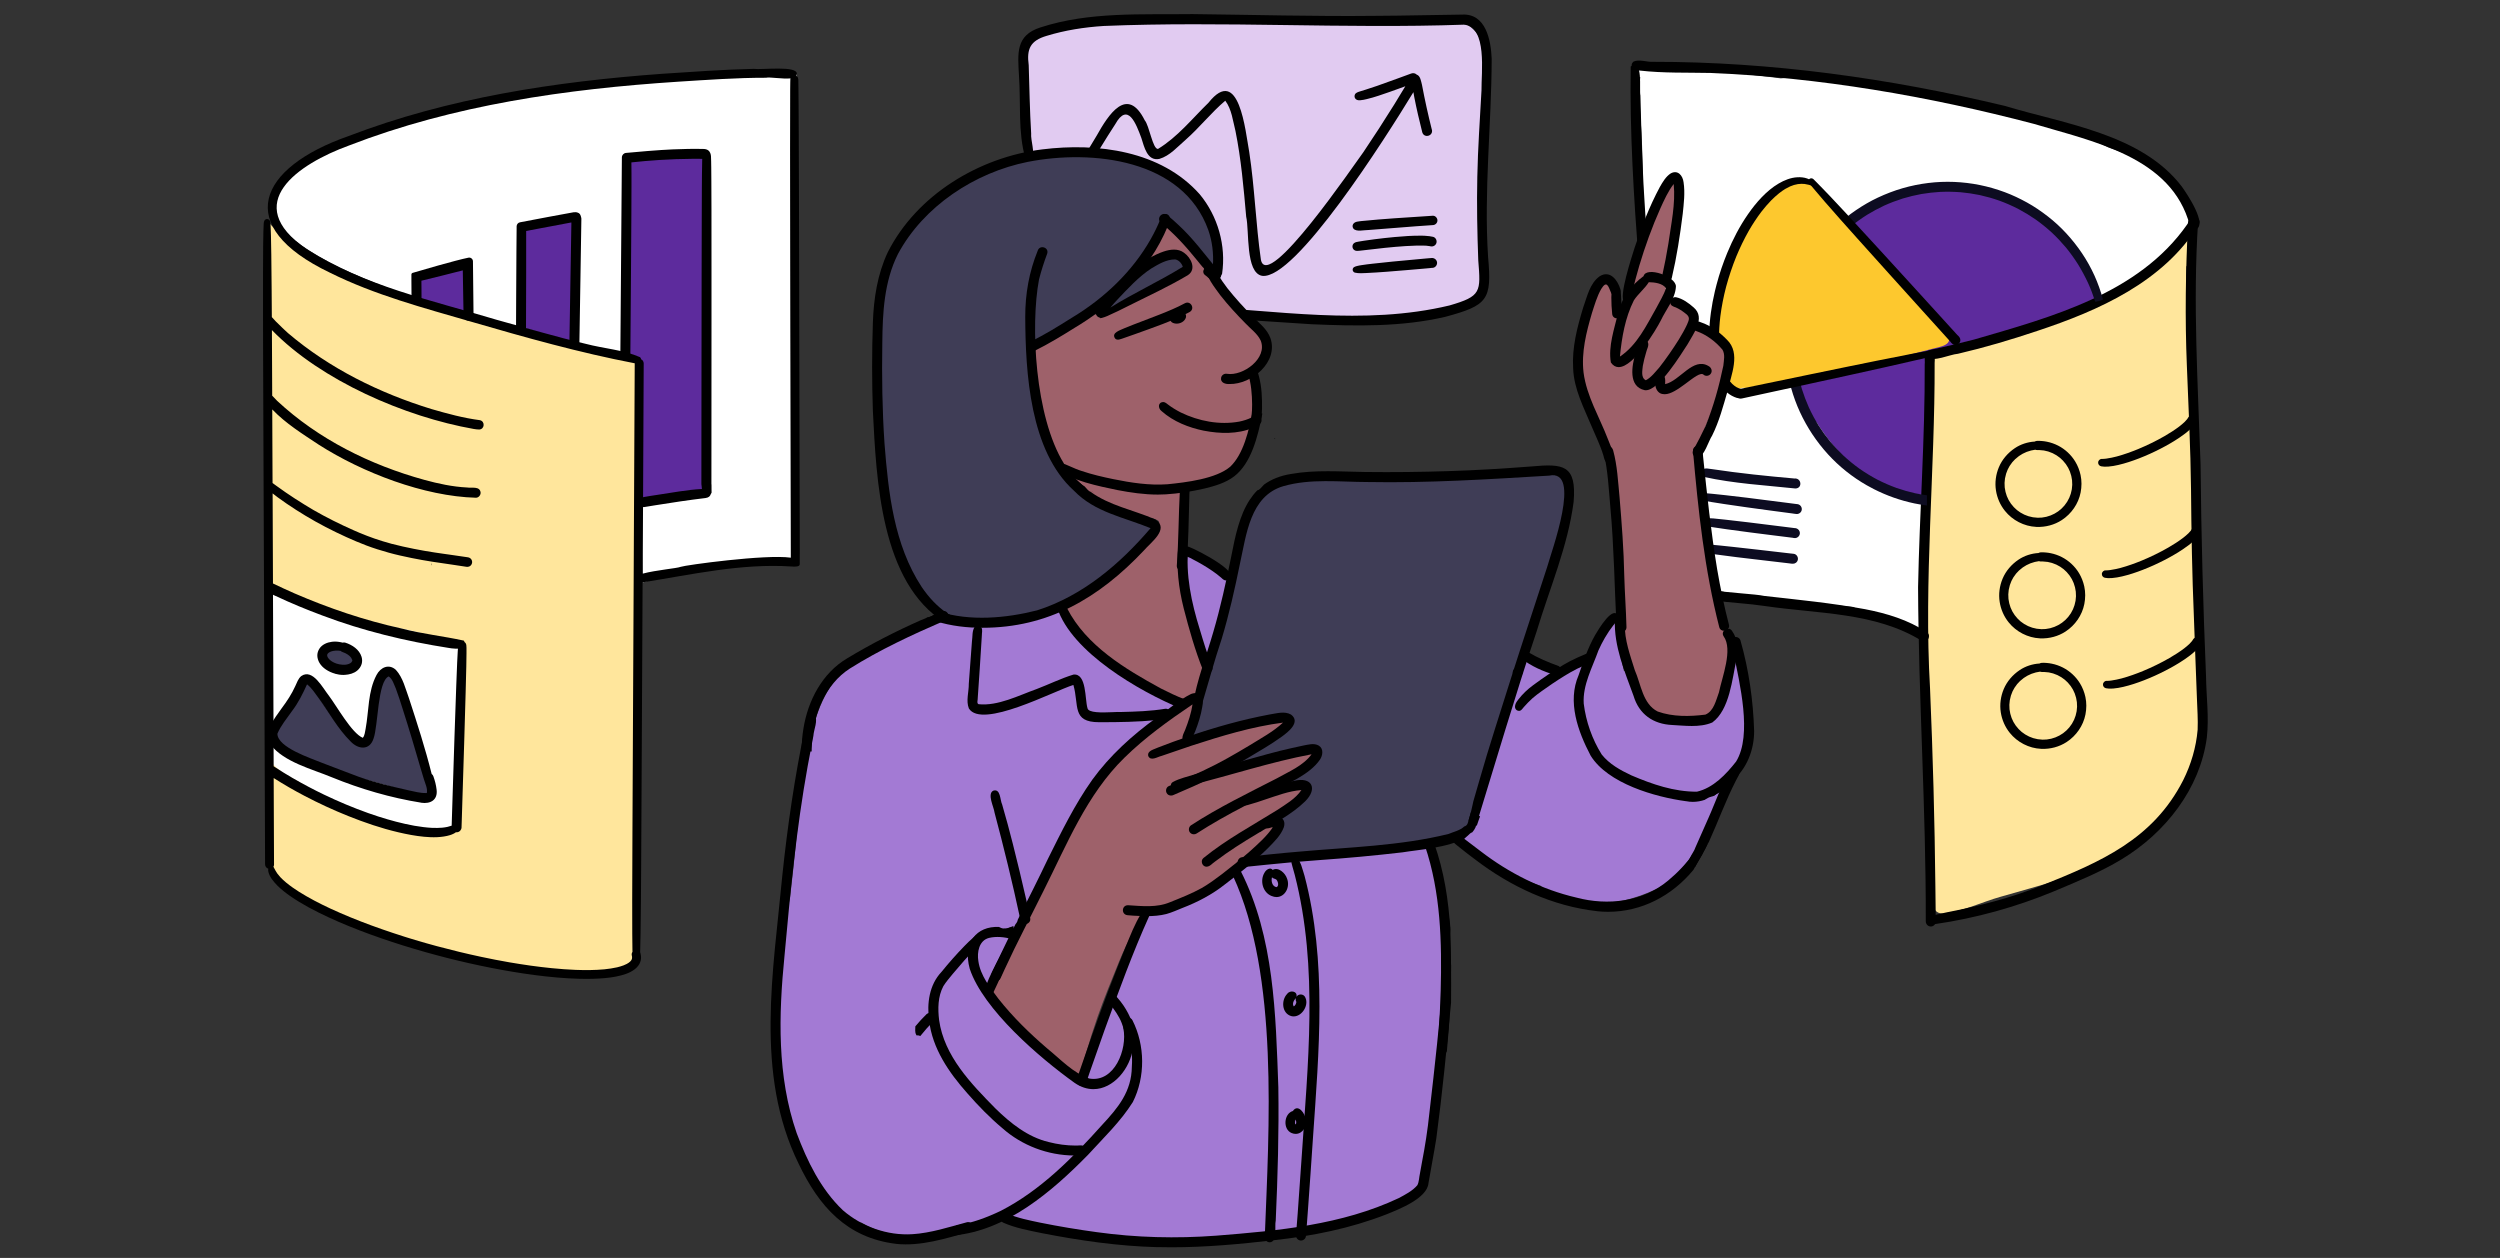 <?xml version="1.0" encoding="UTF-8"?>
<svg id="Calque_1" data-name="Calque 1" xmlns="http://www.w3.org/2000/svg" viewBox="0 0 942 474">
  <rect x="0" y="0" width="942" height="474" fill="#333333" stroke="none"/>
  <defs>
    <style>
      .cls-1 {
        fill: #fdc82e;
      }

      .cls-2 {
        fill: #9e616a;
      }

      .cls-3 {
        fill: #a37ad4;
      }

      .cls-4 {
        fill: #3f3d56;
      }

      .cls-5 {
        fill: #0d0c21;
      }

      .cls-6 {
        fill: #5d2b9d;
      }

      .cls-7 {
        fill: #fff;
      }

      .cls-8 {
        fill: #e1cbf1;
      }

      .cls-9 {
        fill: #ffe69c;
      }
    </style>
  </defs>
  <g>
    <path class="cls-8" d="M546.9,7.71c16.65,1.25,12.55,22.01,12.75,33.65-.31,10.83-1.29,21.65-1.16,32.5.16,8.57.84,17.12.92,25.69.48,9.7-.66,15.01-11.25,17.05-14.04,3.13-28.51,2.99-42.82,2.91-27.5-.71-54.74-4-82.18-4.89-9-.87-19.72-1.68-25.85-9.18-6.11-9.63-6.49-24.64-8.03-35.86-.37-7.44-8.29-57.82,2.3-56.04.2-.2.45-.34.7-.42,1.67-1.08,3.98-1.46,5.81-1.82,13.22-1.81,26.55-2.9,39.88-3.36,29.09-.68,58.2-.11,87.29.73,7.19-.6,14.42-1.63,21.63-.97Z"/>
    <path d="M494.3,122.18c-30.89-2.1-61.94-3.74-92.71-6.66-15.2-7.14-11.01-37.77-13.68-52.17-.3-2.41,3.39-2.93,3.73-.51,1.17,9.69,1.22,19.48,2.3,29.17,1.17,7.42,2.33,19.86,11.85,20.44,14.04.78,28.07,1.86,42.1,2.85,32.6,1.56,66.09,7.52,98.29-.21,11.99-3.47,11.78-5.07,10.83-16.99-.39-10.49-.59-20.98-.36-31.48.21-10.88.99-21.72,1.58-32.58-.11-6.46,2.3-24.13-6.68-24.74-45.18,1.59-90.58-1.39-135.71.49-7.27.47-14.52,1.59-21.5,3.73-6.08,1.8-7.56,4.89-6.72,11.03.27,8.56.4,17.14.92,25.69-.22,2.72,1.54,7.31.32,9.46.04-.04.08-.09.11-.13,0,0,0-.01,0-.02-.62.91-2.11.91-2.72-.01,0,0,0,.02,0,.03.04.05.09.1.13.15-2.89-9.93-1.67-20.94-2.43-31.26-.43-8.21-1.4-15.11,8.11-18.13,18.41-6,38.19-4.76,57.31-5.02,22.97.26,45.94.92,68.92.66,10.88-.04,21.77-.35,32.65-.47,8.97-.48,10.83,9.65,11.13,16.67-.08,24.88-2.98,49.74-1.36,74.67,1.5,16.18-.18,18.23-16.07,22.53-16.46,3.85-33.57,3.53-50.36,2.81Z"/>
    <path d="M539.52,48.87c-1.41-5.6-2.65-11.24-3.72-16.91-.35-1.29-.58-3.39-1.98-3.84-.53-.53-1.34-.7-2.08-.42-1.75.66-3.52,1.29-5.27,1.93-2.51.92-5.02,1.84-7.54,2.71-1.26.44-2.75.93-4.26,1.41-.73.23-1.47.45-2.19.68-.72.24-1.71.48-1.99,1.29-.16.45-.13.86.09,1.29.15.29.46.53.76.64.28.11.57.14.86.14.13,0,.26,0,.39-.02.8-.06,1.59-.23,2.37-.42,1.51-.35,2.99-.8,4.47-1.28,2.73-.89,5.44-1.87,8.14-2.85.65-.24,1.3-.48,1.96-.72-1.37,2.3-2.76,4.59-4.17,6.86-3.8,6.1-7.68,12.11-11.7,18.06-3.14,4.17-36.19,53.01-38.56,40.41-1.93-13.46-2.33-27.11-4.39-40.56-1.45-7.86-3.78-33.07-15.35-18.56-6.12,5.97-11.67,12.95-19.03,17.41-1.99.14-3.26-8.77-4.99-10.78-6.64-13.24-13.7-2.1-18.13,5.81-3.58,6.03-7.54,12.04-10.12,18.56,2.04,5.24,5.1-3.45,6.37-5.21,3.4-6,6.99-11.89,10.75-17.67,4.78-8.62,7.92-.02,9.84,5.13,1.08,3.28,2.18,8.86,6.8,7.92,3.98-1.18,6.84-4.58,9.9-7.21,5.25-4.61,9.63-10.24,14.93-14.72,2.44,3.23,2.86,7.59,3.85,11.43,2.13,10.55,3.08,21.51,4.03,32.26,1.23,5.31-.34,21.18,6.02,22.3,12.45,1.62,46.3-51.62,56.99-69.21.12.59.23,1.17.31,1.77.86,4.48,1.92,8.93,3.03,13.36.72,2.37,4.21,1.39,3.63-1Z"/>
    <path d="M509.97,86.14c-.37-.49-.43-1.16-.11-1.69.69-1.08,2.13-.98,3.25-1.17,4.1-.44,8.21-.71,12.32-1.03,4.31-.32,8.63-.57,12.85-.85.53-.03,1.05-.07,1.58-.11.96-.06,1.77.85,1.77,1.76.01.97-.81,1.76-1.77,1.77-8.14.52-16.14,1.26-24.26,1.85-1.63-.04-4.47.82-5.63-.53Z"/>
    <path d="M511.03,94.51c-.28-.03-.56-.14-.8-.33-.83-.65-.83-1.95.01-2.59.49-.37,1.13-.45,1.72-.56.65-.12,1.31-.22,1.96-.32,1.34-.2,2.67-.39,4.01-.56,2.52-.32,5.06-.61,7.59-.84,3.34-.3,6.69-.55,10.04-.51.21,0,.42,0,.63.01.19,0,.41,0,.61.02.08,0,.15,0,.23.02.04,0,.08,0,.12.01.95.07,1.9.14,2.82.37.98.24,1.55,1.34,1.28,2.29-.28.99-1.31,1.53-2.29,1.28-.07-.02-.13-.03-.2-.05-.46-.09-.92-.14-1.39-.18h-.14c-.18,0-.36-.02-.53-.02-.23.01-.47,0-.7-.01-.29,0-.57-.01-.86-.01-.56,0-1.12,0-1.68.02-1.28.04-2.55.09-3.78.17-5.18.33-10.35.92-15.5,1.54-.62.07-1.23.15-1.85.21-.29.03-.57.06-.86.06-.15,0-.3,0-.46-.03Z"/>
    <path d="M510.51,102.72c-.43-.1-.76-.53-.82-.96-.06-.48.19-.92.58-1.14.32-.18.69-.28,1.03-.38.6-.16,1.22-.26,1.83-.35,1.32-.21,2.65-.37,3.98-.52,2.55-.29,5.09-.56,7.64-.81,4.02-.39,8.05-.76,12.07-1.12.41-.04.82-.08,1.23-.11.32-.03.67-.08,1.01-.08.11,0,.23-.02.34-.03,1.01-.1,1.95.6,2.08,1.62.12.98-.61,2-1.63,2.08-.16.01-.31.02-.4.02-.22.04-.45.06-.68.08-.29.03-.58.05-.87.08-.68.06-1.35.12-2.03.18-1.82.16-3.65.32-5.47.47-5.21.44-10.44.89-15.66,1.13-.65.03-1.32.07-1.98.07-.76,0-1.51-.05-2.25-.22Z"/>
  </g>
  <g>
    <path class="cls-7" d="M300.2,211.91s-39.03.52-58.04,7.58c-.66-25.68-1.19-82.52-1.19-82.52,0,0-5.98-1.46-55.61-15.66-180.94-51.79-14.62-79.55,9.42-85.1,33.06-7.63,105.48-8.29,105.48-8.29l-.06,183.99Z"/>
    <path class="cls-6" d="M265.84,59.28l-.16,126.19-29.15,2.65V59.28h29.31Z"/>
    <path class="cls-9" d="M238.04,363.66c-9.19,8.43-115.38-2.99-137.27-37.97-1.58-79.6.81-163.47-.19-242.45,32.92,34.7,140.71,48.31,140.4,53.74.71,36.74-1,224.91-2.94,226.69Z"/>
    <path class="cls-7" d="M175.15,245.21c.54,2.85-.04,5.82-.09,8.71-.46,7.38-1.19,14.74-1.33,22.14-.17,8.3-.12,16.61-.4,24.91-.03,10.55-1.92,14.62-13.31,12.27-12.91-2.43-25.88-5.74-37.13-12.73-2.83-1.62-5.65-3.25-8.49-4.87-3.99-2.5-8.79-4.27-11.77-8.05-1.75-3.38-.7-7.48-1-11.14-.04-6.65,0-13.29.03-19.93,0-10.68-.21-21.36.22-32.04,0-.82-.09-1.78.53-2.41,1.03-1.04,2.68-.13,2.73,1.25,5.18,2.56,10.66,4.17,16.16,5.79,9.56,2.89,19.21,5.52,29,7.52,7.28,1.54,14.6,3.12,21.54,5.88,1.36.51,2.85,1.23,3.31,2.72Z"/>
    <path class="cls-4" d="M132.35,247.03c1.61,3.56-1.57,6.25-5.04,5.03-2.57-.9-5.61-2.99-5.33-6.05.09-1.25,1.36-2.32,2.6-1.84,2.27-1.33,6.77.49,7.77,2.86Z"/>
    <path class="cls-4" d="M160.95,291.74c.93,2.63,3.31,8.74-1.48,8.59-3.43-.86-6.71-2.27-10.11-3.26-8.45-2.67-17.13-4.57-25.64-7.02-6.11-1.88-21.1-6.13-21.14-13.86-.02-1.78,1.08-3.29,2.09-4.66,1.04-1.41,2.08-2.81,3.06-4.26,1.78-2.73,3.57-5.47,5.11-8.34.31-.59.52-1.26,1.05-1.69.88-.73,2.36-.25,2.61.87.48.06.94.3,1.25.71.69.99,1.27,2.06,1.93,3.07,1.88,3.03,3.94,5.93,5.99,8.84,2.27,3.28,6.98,9.93,11.53,8.99.94-.65,1.12-1.95,1.55-2.94.53-1.58.95-3.2,1.29-4.84,1.05-4.12,1.91-18.04,5.84-19.51,2.94-1.02,3.77,2.61,4.4,4.7.86,2.7,1.72,5.41,2.58,8.11,1.95,5.92,3.46,11.97,5.18,17.95.93,3.08,1.87,5.63,2.91,8.54Z"/>
    <path class="cls-6" d="M217.25,81.96l-.71,47.46-19.58-6.01v-37.15l20.29-4.29Z"/>
    <path class="cls-6" d="M176.51,118.72l-19.94-5.64.82-7.8,18.19-4.31.93,17.75Z"/>
    <path d="M99.48,148.26c.02-.99.7-1.52,1.49-1.6-.02,1.27-.05,2.54-.06,3.81-.67-.62-1.2-1.33-1.43-2.21Z"/>
    <path d="M147.22,188.62s.03,0,.04.01c-.01.02-.02.04-.03.06,0-.02,0-.05,0-.07Z"/>
    <path d="M101.01,187.1c0,.18,0,.35,0,.53,0,.71.02,1.43.03,2.14,0,.11,0,.22,0,.32-1.11-.76-.88-2.26-.04-3Z"/>
    <path d="M123.69,197.08s0,.01,0,.02c0,0,0-.01,0-.02Z"/>
    <path d="M123.73,197.31c0-.06-.02-.12-.03-.18,0,.06.02.12.03.18,0,0,0,0,0,0Z"/>
    <path d="M123.73,197.3s0,0,0,.01c0,.01,0,.02,0,.03,0,0,0-.02,0-.03,0,.06.02.12.03.18-.01-.07-.02-.13-.03-.19Z"/>
    <path d="M162.43,212.93c0-.26.02-.53.03-.79,0-.08,0-.15,0-.23.03.35.06.69.1,1.04-.05,0-.09-.01-.14-.02Z"/>
    <path d="M301.36,208.76c-.01-7.46-.03-14.91-.05-22.37-.02-7.5-.03-15-.05-22.5-.02-7.53-.03-15.06-.05-22.59-.01-7.74-.03-15.47-.05-23.21-.02-7.58-.03-15.15-.05-22.73-.02-7.46-.04-14.92-.06-22.38-.02-7.48-.05-14.95-.08-22.43-.02-3.74-.03-7.48-.06-11.21-.01-1.84-.03-3.67-.05-5.51,0-.93-.02-1.85-.04-2.78-.01-.76.09-1.72-.52-2.29,0,0,0,0,0,0-.05-.04-.09-.09-.14-.12-.02-.02-.05-.03-.08-.05.12-.19.18-.42.16-.68.43-3.33-13.27-1.52-16.3-1.96-11.51.27-23,1.09-34.49,1.86-40.13,2.93-80.45,9.01-118.17,23.48-33.92,11.88-43.8,33.84-6.94,51.47,16.92,8.41,35.27,13.26,53.34,18.5,20.32,5.91,40.69,11.64,61.48,15.63-.01,3.4-.03,6.8-.05,10.2-.05,8.95-.09,17.9-.13,26.85-.05,9.44-.09,18.87-.14,28.31-.02,5.09-.12,24.17-.13,27.49-.05,9.4-.09,18.8-.14,28.2-.05,9.51-.09,19.03-.14,28.55-.05,9.04-.09,18.08-.13,27.12-.04,8.53-.07,17.07-.09,25.6,0,4.14-.01,8.29.02,12.44.02,1.97.04,3.94.06,5.9,0,.38.02.77.02,1.15-.03.05-.07.09-.1.14-.22.41-.25.86-.13,1.3,0,.03.01.05.02.08.02.1.04.21.05.31,0,.11.01.21.01.32,0,.09-.02.18-.03.27-.01.07-.03.14-.05.21-.02.07-.05.13-.07.2-.05.09-.1.19-.15.28-.06.09-.13.18-.2.27-.09.1-.18.19-.27.28-.16.14-.32.27-.48.39-.24.16-.48.31-.73.45-.39.2-.8.38-1.21.55-.8.3-1.62.54-2.45.74-1.57.35-3.16.59-4.77.75-3.62.34-7.27.35-10.9.21-2.84-.11-5.9-.34-8.96-.64-5.36-.53-10.68-1.3-15.99-2.21-3.41-.59-7.02-1.29-10.62-2.06-5.58-1.19-11.11-2.53-16.62-4.01-2.75-.74-5.49-1.52-8.22-2.34-.7-.21-1.41-.42-2.11-.64-.37-.11-.73-.22-1.1-.34-.2-.06-.41-.14-.61-.19-.11-.03-.22-.07-.32-.1-.11-.04-.23-.07-.34-.11-1.31-.41-2.61-.84-3.91-1.27-2.74-.91-5.46-1.86-8.16-2.85-5.25-1.93-10.43-4.04-15.51-6.39-4.04-1.89-8.01-3.94-11.79-6.32-1.54-.98-3.21-2.13-4.78-3.42-.77-.65-1.51-1.32-2.2-2.05-.4-.44-.78-.89-1.13-1.37-.23-.33-.45-.67-.65-1.03-.2-.38-.38-.77-.61-1.13,0,0,0,0,0-.01,0,0,0,0,0,0-.06-.13-.13-.26-.19-.38.14-.24.22-.5.22-.79-.02-5.67-.05-11.34-.07-17.01-.02-5.21-.04-10.42-.06-15.62,3.78,2.41,7.66,4.65,11.64,6.73,5.33,2.79,10.81,5.33,16.4,7.57,6.15,2.46,12.46,4.63,18.92,6.14,3.21.75,6.45,1.38,9.73,1.69.8.07,1.61.13,2.42.16.41.02.82.02,1.23.02,1.67,0,3.34-.14,4.97-.5.66-.15,1.55-.38,2.36-.78.33-.16.7-.36,1.01-.61.06,0,.11.02.17.02.09,0,.18,0,.28-.01.95-.11,1.62-.9,1.66-1.82,0,0,0,0,0,0,0-.01,0-.02,0-.03,0-.05,0-.1,0-.15,0-.49.03-.98.05-1.47.03-.85.05-1.69.08-2.54.08-2.57.16-5.15.24-7.72.21-6.62.42-13.24.62-19.86.19-6.32.38-12.65.55-18.97.09-3.33.18-6.66.25-9.99.03-1.62.06-3.24.07-4.86,0-.71.01-1.41,0-2.12-.02-.64.01-1.44-.48-1.92h0c-.06-.07-.15-.11-.22-.17-.08-.18-.17-.38-.29-.59-7.63-1.69-15.79-2.53-23.48-4.57-13.9-3.04-27.41-7.63-40.46-13.28-2.69-1.17-5.34-2.42-7.99-3.68-.03-8.7-.07-17.4-.1-26.1,0-2.61-.02-5.23-.03-7.84.6.48,1.22.96,1.84,1.42,1.14.85,2.31,1.67,3.49,2.47,2.32,1.58,4.68,3.09,7.09,4.54,4.95,2.99,10.1,5.64,15.36,8.03,2.47,1.12,4.96,2.18,7.49,3.14,2.79,1.06,5.64,1.94,8.51,2.74,2.83.79,5.7,1.41,8.58,2,2.61.53,5.23,1,7.87,1.41,2.49.39,4.99.72,7.48,1.1,1.76.26,3.52.55,5.29.8.12.02.24.03.35.03.43,0,.84-.13,1.19-.43.36-.31.59-.76.63-1.24.04-.48-.12-.96-.43-1.32-.33-.38-.75-.56-1.24-.63-2.49-.35-5.03-.74-7.58-1.1-.05,0-.11-.01-.16-.02-.1-.01-.19-.03-.29-.04-.18-.03-.58-.08-.99-.14-.99-.14-2.21-.32-3.43-.5-2.61-.4-5.22-.85-7.81-1.37-2.78-.56-5.56-1.15-8.3-1.88h-.03c-.06-.02-.11-.04-.17-.05-2.08-.57-4.23-1.21-6.36-1.95-1.85-.64-3.67-1.35-5.47-2.09-.78-.33-1.56-.67-2.34-1.01-5.2-2.3-10.31-4.84-15.24-7.68-1.11-.65-2.21-1.32-3.3-1.99-2.43-1.5-4.84-3.04-7.19-4.67-1.16-.8-2.3-1.62-3.44-2.44-.48-.35-.95-.69-1.43-1.04-.02-5.58-.04-11.15-.07-16.73-.01-3.67-.03-7.34-.04-11.01,5.07,5.32,11.5,9.29,17.58,13.33,16.38,10.46,39.66,19.45,59.17,19.95,1.01,0,1.81-.98,1.76-1.95-.28-2.51-3.35-1.62-5.11-1.91-5.46-.27-10.83-1.43-16.09-2.87-20.36-5.61-39.97-15.33-55.5-29.81-.63-.61-1.18-1.31-1.83-1.9-.02-3.86-.03-7.72-.05-11.58-.02-4.38-.04-8.77-.06-13.15,18.51,19.04,50.25,32.72,76.06,37.26.68.09,1.37.23,2.06.21,2.08-.12,2.25-3.08.27-3.52-6.21-.8-12.28-2.46-18.29-4.2-19.55-6.01-38.35-15.27-54.01-28.59-1.42-1.26-2.77-2.59-4.11-3.93-.61-.51-1.28-1.4-2.01-2.12-.02-3.47-.04-6.94-.07-10.41-.04-4.37-.07-8.74-.13-13.11-.03-2.38-.07-4.76-.13-7.13-.03-1.19-.07-2.38-.13-3.56-.03-.48-.04-.95-.11-1.43-.06-.45-.2-.9-.62-1.14h0c-.35-.21-.8-.24-1.16-.03-.7.41-.69,1.26-.73,1.97-.05.87-.08,1.73-.1,2.6-.05,1.71-.07,3.42-.09,5.13-.03,3.45-.05,6.91-.05,10.36,0,5.6,0,11.2,0,16.8,0,.1-.01.2,0,.3,0,3.53.01,7.07.02,10.6.03,9.4.06,18.8.1,28.19.03,9.35.07,18.7.11,28.06.04,9.38.07,18.76.11,28.13.04,9.91.08,19.83.12,29.74.04,9.52.07,19.04.11,28.56.04,9.77.08,19.53.11,29.3.03,7.75.06,15.51.09,23.26,0,.77.5,1.44,1.21,1.65-.08.42-.05.82.04,1.23.25.98.73,1.89,1.31,2.71.63.87,1.32,1.68,2.09,2.44,1.45,1.44,3.06,2.7,4.73,3.87,4.56,3.19,9.56,5.75,14.6,8.1,5.11,2.37,10.35,4.47,15.65,6.4,2.72.99,5.46,1.94,8.21,2.84.66.22,1.32.43,1.98.64.31.1.63.2.94.3.24.08.49.17.74.24.2.06.4.13.6.19,5.42,1.69,10.89,3.24,16.39,4.64,5.55,1.41,11.14,2.68,16.76,3.78,5.41,1.06,10.85,1.98,16.32,2.7,5.54.72,11.12,1.25,16.7,1.4.98.03,1.96.04,2.94.04,1.61,0,3.21-.04,4.81-.14,2.77-.17,5.55-.47,8.23-1.2,1.15-.31,2.31-.69,3.37-1.24,1.22-.64,2.37-1.43,3.14-2.59.48-.72.8-1.53.88-2.39.07-.74-.02-1.47-.21-2.19-.03-.1-.07-.19-.11-.28.01-.44.03-.88.04-1.32.05-1.99.09-3.98.12-5.97.14-8.49.18-16.98.23-25.47.05-8.74.1-17.48.14-26.22.05-9.28.1-18.56.14-27.84.04-9.41.09-18.82.14-28.23.04-8.11.08-16.22.12-24.33,18.43-2.91,37.17-7.22,56.03-5.98,1.63.14,3.18.08,3.18-.84,0-1.3,0-2.61,0-3.91ZM103.85,224.55c5.77,2.72,11.67,5.16,17.65,7.38,15.35,5.81,31.4,9.68,47.59,12.21.59.11,1.49.23,2.42.27.35.01.7.01,1.04,0-.03.39-.06.79-.08,1.18-.08,1.34-.15,2.67-.21,4.01-.13,2.89-.23,5.79-.34,8.68-.24,6.42-.46,12.85-.67,19.27-.21,6.47-.42,12.95-.62,19.42-.1,3.08-.19,6.17-.29,9.25-.04,1.19-.07,2.38-.11,3.57-.01.43-.02.87-.04,1.31-.06.02-.12.04-.18.06-.47.16-.93.29-1.41.41-.65.14-1.3.23-1.96.3-1.21.1-2.43.11-3.65.07h-.03s-.06,0-.09,0c-2.21-.11-4.49-.41-6.75-.8-4.6-.83-9.12-2.06-13.57-3.48-1.26-.41-2.52-.84-3.78-1.28-5.69-2.02-11.27-4.37-16.71-6.98-1.77-.85-3.75-1.84-5.71-2.88-4.25-2.23-8.41-4.64-12.43-7.26-.27-.18-.54-.37-.81-.54-.01-2.73-.02-5.47-.03-8.2-.04-9.65-.08-19.3-.11-28.95-.04-9.16-.07-18.31-.11-27.47.36.15.7.31.99.47ZM256.46,213.59c-1.38.57-9.31,1.21-14.29,2.56,0-.07,0-.13,0-.2.04-9.32.09-18.64.14-27.96.05-9.13.09-18.26.13-27.4.04-7.87.08-15.74.11-23.62,0-.69-.38-1.3-.97-1.59-.04-.27-.16-.54-.4-.79-6.36-2.8-13.7-3.24-20.43-5.02-11.24-2.65-22.42-5.99-33.56-9.06-24.43-7.36-50.02-12.74-71.76-26.73-24.95-17.13-3.05-31.99,16.05-38.94,39.52-15.31,81.89-21.29,124-24.05,11.1-.69,21.92-1.5,33.12-1.49,1.53-.35,6.32.55,9.26.24-.03.14-.06.28-.06.42-.01.4-.02.8-.03,1.2-.01.93-.02,1.85-.03,2.78-.05,7.54-.04,15.07-.04,22.61s0,14.67.02,22c0,7.5.02,15,.03,22.51.02,7.71.03,15.42.04,23.14.02,7.69.03,15.38.05,23.07.01,7.41.03,14.83.05,22.24.02,7.58.03,15.15.05,22.73.01,5.97.02,11.93.04,17.9-9.55-1.36-39.79,2.81-41.52,3.45Z"/>
    <path d="M158.75,302.46c-11.56-1.85-22.88-5.16-33.71-9.58-7.44-3.1-18.04-5.71-23.06-12.27-1.63-2.26-1.61-5.32.03-7.57,1.26-2.14,2.67-4.19,4.14-6.18,1.94-2.59,3.79-5.38,5.1-8.31.65-1.32,1.08-2.86,2.27-3.81,4.3-2.98,8.13,4.56,10.36,7.34,2.97,3.93,8.66,14.22,12.82,15.93.78-.84.85-2.53,1.07-3.43,1.25-6.74.82-14.06,4.11-20.25,1.49-2.86,4.65-4.35,7.29-1.92,2.7,2.96,3.6,7.11,4.96,10.78,3.07,9.4,6.12,18.82,8.52,28.43.31.23.51.54.65.91.58,1.62,1.02,3.31,1.21,5.02.48,3.83-2.26,5.44-5.76,4.93ZM160.54,298.84c.08-.01.15-.02.23-.04.03,0,.05-.01.08-.02.29-1.81-.63-3.47-1.12-5.16-.4-1.28-.78-2.57-1.16-3.85-2.19-7.57-4.43-15.12-6.84-22.62-.82-2.59-1.63-5.19-2.59-7.73-.72-1.56-1.21-3.52-2.67-4.55-4.23,1.81-3.96,18.74-5.73,23.45-1.46,4.53-5.77,4.09-8.62,1.07-4.83-4.79-8.12-10.88-12.07-16.36-1.34-1.81-2.57-3.78-4.36-5.17-1.6,3.53-3.32,7.03-5.7,10.12-2.03,2.92-4.14,5.34-5.47,8.49.06,5.19,12.58,9.21,16.78,10.95,4.6,1.7,9.15,3.56,13.76,5.23,6.2,2.21,12.56,3.71,18.96,5.16,2.15.44,4.31,1.07,6.52,1.01Z"/>
    <path d="M126.24,253.84c-1.23-.34-2.4-.87-3.47-1.59-.95-.64-1.81-1.48-2.39-2.47-.47-.8-.76-1.69-.81-2.62-.05-.99.27-1.97.81-2.79,1.03-1.56,2.92-2.33,4.71-2.55,1.04-.13,2.1-.07,3.13.13.3.06.6.12.9.2.32-.1.66-.11.99,0,2.62.84,5.28,2.58,6.13,5.35.26.85.28,1.81.04,2.66-.29,1-.88,1.85-1.67,2.51-1.29,1.08-2.99,1.51-4.63,1.62-.21.01-.42.02-.63.02-1.05,0-2.1-.16-3.1-.44ZM129.92,250.49c.26-.02.52-.06.78-.11.21-.05.42-.11.63-.18.15-.06.3-.12.44-.19.11-.06.22-.12.32-.19.06-.05.13-.1.19-.15.05-.05.1-.1.15-.15.03-.04.07-.09.1-.13.02-.04.04-.08.06-.12.02-.04.03-.08.05-.12,0-.03.02-.06.03-.1,0-.04.01-.08.01-.12,0-.05,0-.1,0-.15,0-.05-.01-.11-.02-.16-.02-.07-.04-.13-.06-.2-.04-.09-.07-.18-.12-.27-.06-.11-.13-.22-.2-.33-.1-.13-.2-.26-.31-.39-.13-.14-.27-.27-.41-.39-.2-.16-.41-.32-.62-.46-.27-.17-.55-.32-.83-.47-.36-.16-.73-.31-1-.4-.3-.1-.56-.25-.78-.46-.28-.04-.56-.08-.84-.1-.36-.02-.72-.01-1.09.01-.32.03-.64.07-.96.13-.23.05-.45.11-.67.19-.16.06-.31.13-.47.2-.12.07-.24.14-.36.22-.08.06-.15.12-.23.18-.06.06-.11.11-.17.17-.03.04-.06.07-.08.11-.03.04-.05.09-.08.13-.02.04-.03.07-.05.11-.01.04-.02.08-.03.13,0,.04-.01.09-.02.13,0,.05,0,.09,0,.14,0,.05.01.09.02.14.02.08.04.16.07.25.04.09.08.18.12.27.05.09.11.19.17.28.1.14.21.28.33.41.14.15.29.28.44.42.2.17.42.32.64.47.26.16.53.31.8.44.31.14.63.27.95.38.35.11.7.2,1.05.27.36.06.73.11,1.1.14.31.01.63.01.94,0Z"/>
    <path d="M264.73,186.62s0,0,0,0c0,0,0,0,0,0,0,0,0,0,0,0Z"/>
    <path d="M239.46,194.97c-.46-.78-.2-1.9.62-2.34.31-.17.6-.36.91-.53.17-.1.34-.19.51-.28-.05,1.02-.12,2.03-.19,3.05-.02.3-.05.61-.07.91-.11.02-.21.03-.32.03-.58,0-1.15-.29-1.47-.84Z"/>
    <path d="M216.88,79.96s-.08,0-.12,0c.04,0,.08,0,.12,0Z"/>
    <path d="M217.73,79.99s0,0,0,0c.01.01.03.02.04.03-.01-.01-.03-.02-.04-.03Z"/>
    <path d="M218.89,81.51s.03.08.04.12c-.01-.04-.03-.08-.04-.12Z"/>
    <path d="M195.37,84.88s-.01,0-.02.01c0,0,.01,0,.02-.01Z"/>
    <path d="M135.77,87.11s-.05,0-.08,0c.03,0,.05,0,.08,0Z"/>
    <g>
      <path d="M268.13,185.66c-.01-.36-.02-.71-.02-1.07,0-.66,0-1.31-.01-1.97,0-.03,0-.07,0-.1-.01,0-.02,0-.04,0v-.35c0-5.61,0-11.21.01-16.82,0-7.06,0-14.12.01-21.18,0-7.25,0-14.51.01-21.77,0-7.35,0-14.7,0-22.05,0-7.11,0-14.22-.01-21.33,0-3.54-.01-7.08-.04-10.62-.01-1.74-.02-3.47-.04-5.21,0-.8-.02-1.61-.04-2.41,0-.41-.02-.81-.04-1.22-.03-.4.25-3.43-2.9-3.43-3.86-.11-7.73.02-11.59.16-4.97.2-14.04.98-17.56,1.33-.86.08-1.52.79-1.55,1.66-.05,1.79-.41,52.94-.46,59.61-.04,5.03-.12,15.64-.12,15.64.46.1,2.97.79,3.76,1.06.06-4.73.07-9.46.11-14.19.05-6.56.1-13.12.15-19.69.05-7.05.1-14.1.14-21.15.02-3.4.04-6.79.04-10.19,0-1.71,0-3.41,0-5.12,0-.85-.01-1.71-.02-2.57,0-.5-.02-.99-.01-1.49,3.5-.38,7-.68,10.51-.91,4.17-.27,8.34-.4,12.52-.44,1.22,0,2.44,0,3.66.01,0,.23-.02.46-.02.69-.08,3.42-.1,6.83-.12,10.25-.02,3.52-.03,7.05-.04,10.57-.02,7.13-.03,14.27-.05,21.41-.01,7.39-.02,14.78-.03,22.16,0,7.33-.01,14.65-.03,21.98-.01,6.82-.01,13.63-.02,20.45,0,5.01-.01,10.02-.01,15.03,0,.06.02.13.02.19.02.19.04.38.07.57.04.37.07.74.11,1.11-5.72.27-11.39,1.43-17.05,2.24-1.76.28-3.53.52-5.28.86-1.61.28-2.04,2.58-.65,3.42.42.27.91.34,1.39.26,1.3-.2,2.6-.43,3.91-.64,6.4-1.03,12.61-1.97,19.1-2.75,1.12-.16,1.7-.72,1.85-1.34,0,0,.01,0,.02,0,.11-.22.23-.45.34-.67Z"/>
      <path d="M218.86,81.44c-.05-.14-.11-.28-.17-.42-.05-.1-.1-.19-.16-.29-.01-.02-.03-.04-.04-.06-.09-.1-.2-.2-.3-.29,0,0-.01,0-.01-.01.02.02.05.04.07.06-.03-.03-.06-.06-.09-.09-.14-.13-.89-.39-1.12-.39h-.08c-.29.01-.59.02-.88.04-.12.02-17.2,3.15-20.18,3.78-.72.15-1.24.79-1.24,1.53,0,.48,0,.93,0,.93,0,0-.05,5.32-.07,7.98-.04,5.99-.07,11.98-.1,17.98-.02,3.88-.03,7.75-.05,11.63,0,1.03.83,1.88,1.87,1.88h.01c1.02,0,1.88-.85,1.88-1.86,0-.05,0-.11,0-.16,0-.03,0-.06,0-.09,0-1.23.01-2.46.01-3.68.02-5.73.04-11.46.05-17.18.01-5.24.02-10.47,0-15.7.94-.15,16.51-3.12,16.72-3.15.1-.02.21-.04.32-.05-.05,2.82-.1,5.64-.14,8.46-.12,7.28-.24,14.56-.36,21.83-.08,4.84-.16,9.69-.24,14.53,0,0,0,.02,0,.03v.04c0,1.04.85,1.88,1.88,1.88h0c1.02,0,1.87-.84,1.88-1.86.02-1.37.04-2.73.07-4.1.11-6.76.22-13.51.33-20.27.12-7.26.23-14.51.34-21.77,0-.09,0-.17,0-.26-.02-.13-.04-.25-.07-.38-.04-.17-.09-.35-.14-.52Z"/>
      <path d="M178.21,98.46c-.02-.89-.83-1.54-1.7-1.37-4.81.96-18.63,5.02-21.03,5.73-.28.08-.46.34-.46.62,0,.35,0,1.87,0,2.22.01,1.53.02,3.06.03,4.59,0,.58,0,1.16.01,1.74,0,.28,0,.55,0,.83,0,.23,0,.46.08.68.11.32.25.58.49.82,0,0,.01.01.02.02.17.16.35.28.56.37.08.03.17.06.25.09h0c.16.04.32.06.48.06.49,0,.99-.19,1.35-.55.4-.4.55-.93.54-1.48,0-.23,0-.46,0-.7,0-.42,0-.85,0-1.27,0-.94-.01-1.89-.02-2.83,0-.75-.01-1.51-.02-2.26.04,0,.08-.01.12-.02.71-.11,14.64-3.65,15.45-3.86,0,0,.01,0,.02,0,.06,3.39.11,6.78.17,10.17.04,2.29.08,4.59.12,6.88.02,1.03.84,1.88,1.88,1.88,1.01,0,1.9-.86,1.88-1.88-.02-1.15-.19-18.85-.22-20.48Z"/>
    </g>
  </g>
  <g>
    <path class="cls-7" d="M822.35,72.9c5.2,5.79,3.7,13.73-1.59,18.89-5.21,5.95-11.23,11.3-18.17,15.15-20.05,10.13-41.21,18.82-63.45,22.61-2.35.14-7.77,1.72-11.57,2.14-.47,5.8-.96,11.6-1.42,17.41-.37,11.18-.57,22.38-.65,33.61-.11,7.12.32,14.25.02,21.36-.07,1.1-1.04,1.61-1.91,1.51.01.84.02,1.67.04,2.51.03,6.99.46,13.97.87,20.95-.06,3.05,1.47,9.4-3.17,9.34-7.15-2.31-14.04-7.08-21.64-7.22-.95-.39-1.31-1.52-.92-2.4-5.55-.64-11.15-.91-16.33-1.38-12.09-.81-24.17-2.31-35.98-5.04-5.99-1.56-12.74-3.17-16.75-8.26-2.43-3.21-2.39-7.41-2.51-11.25.32-40.19-5.1-80.04-7.73-120.06-.55-12.43-.35-24.88-1.27-37.29-.26-4.15-.47-8.3-.39-12.46.05-1.34.06-2.68.22-4.01-.49-.02-.98-.05-1.47-.08-.91-.11-1.61-.93-1.61-1.84,0-1.05.85-1.81,1.86-1.86,7.15.23,14.31.59,21.45,1.08,10.95.64,21.87,1.75,32.75,3.22,5.54-.69,11.31-.11,16.84.52,21.95,3.32,43.73,7.91,65.42,12.51,13.9,3,28.23,6.43,40.96,12.92,10.68,3.59,20.78,8.64,28.1,17.41Z"/>
    <path class="cls-6" d="M790.63,117.16c.93,4.66,1.8,9.39,1.66,14.16-.43,7.98-2.95,15.78-6.2,23.03-4.51,9.55-13.99,18.24-22.58,24.21-10.05,7.3-22.85,9.56-35.05,8.43-6.1-.49-12.24-1.5-17.88-3.98-1.65-.71-3.26-1.51-4.83-2.39-.31-.03-.63-.15-.95-.39-.44-.32-.88-.63-1.31-.96-.25-.16-.49-.34-.71-.53,0,0-.02-.01-.03-.02-1.94-1.45-3.84-2.94-5.75-4.42-4.88-4.34-8.95-9.56-12.49-15.09-.28-.15-.53-.38-.74-.72-3.12-5.36-6.31-10.72-8.33-16.61-4.99-13.42-2.7-25.6,4.41-37.71,6.42-11.2,14.46-22.45,26.54-27.96,11.51-5.87,21.59-5.95,34.13-4.98,14.28.56,21.37,3.99,31.95,13.41,5.3,5.15,10.43,10.8,13.74,17.47,2.21,4.72,3.35,9.99,4.41,15.03Z"/>
    <path class="cls-9" d="M828.51,244.35c.72,11.4,3.65,22.8,1.99,34.25-2.66,19.85-24.31,39.94-41.9,47.83-11.06,5.17-22.96,8.02-34.64,11.43-7.36,2.04-14.48,5.72-22.14,6.33-1.93.01-3.56-1.51-3.09-3.52.07-2.02-.03-4.04-.04-6.06-.28-13.13-.18-26.27-.62-39.4-.55-25.59-3.03-51.14-2.65-76.75.49-15.24,1.59-30.45,1.59-45.7.11-11.13.06-22.27.76-33.38.05-.29.08-.6.1-.92-.58,0-1.15-.07-1.71-.26-1.28-.68-1.05-2.76.39-3.11,1.98-.28,3.9-.86,5.82-1.43,4.99-1.51,9.97-3.05,14.97-4.51,10.51-2.93,20.38-7.02,30.7-10.39,7.52-2.45,14.98-5.15,22.13-8.44.3-1.12,1.79-1.64,2.59-2.4,2.94-2.25,5.81-4.59,8.61-7.01,2.39-2.12,5.08-4.56,7.11-6.89.95-.94,1.76-2.42,2.97-3.04.5-1.01,1.15-1.41,1.96-1.03,1.27.34,1.6,1.76,1.19,2.89-.03.13-.05.26-.07.4-.02.34-.08.68-.17,1-.04.23-.07.47-.1.7.19.02.39.07.62.16.94.4,1.4,1.52,1,2.46-.49,1.02-1.21,1.98-2.08,2.89-.14,3.81-.03,7.63.08,11.45.87,25.92,3.98,51.74,3.38,77.72-.04,9.98.45,19.95.69,29.93.15,8.27,0,16.56.56,24.81Z"/>
    <path d="M725.63,347.23c.12-42.02-2.73-83.97-2.9-125.98.54-28.02,2.63-56,2.5-84.04.2-1.63-.55-3.84,1.01-4.93,2.92-1.2,2.89,2.49,2.73,4.42.13,40.94-4.11,81.8-1.73,122.74,1.06,24.9,1.75,49.8,2.01,74.72.06,4.35.12,8.71.15,13.07,0,1.02-.86,1.88-1.88,1.88s-1.87-.86-1.88-1.88Z"/>
    <path d="M729.13,348.22c-.88-.12-1.59-.94-1.46-1.85.25-1.95,3.64-1.95,5.14-2.45,12.44-2.43,24.9-5.51,36.59-10.3,22.03-8.84,41.82-17.26,53.21-39.6,2.98-5.97,4.89-12.4,5.46-19.04.17-3.88-.13-7.77-.26-11.65-.43-10.26-.75-20.54-1.15-30.8-.68-16.01-.95-32.02-1.08-48.04-.16-15.59-.98-31.16-1.57-46.74-.74-17.93-.47-35.9.45-53.82,0-1,.86-1.91,1.88-1.88.98,0,1.94.86,1.88,1.88-1.97,30.35-.04,60.71.95,91.04.25,26.67.96,53.33,2.07,79.97.1,7.64,1.17,15.34.3,22.96-2.56,19.36-15.67,35.93-32.08,45.87-8.05,4.9-16.87,8.41-25.53,12.08-14.31,5.93-29.51,10.15-44.8,12.35Z"/>
    <path d="M725.98,134.63c-1.48-2.54,2.06-2.97,3.79-3.3,4.72-1.1,9.45-2.18,14.14-3.41,29.09-8.47,61.92-17.21,80.2-43.32.88-1.32,1.78-3.66,3.76-2.58.9.53,1.17,1.68.67,2.57-13.33,21.64-37.71,32.43-60.95,40.12-9.81,3.29-19.73,6.24-29.81,8.59-3.26.28-9.16,3.24-11.81,1.33Z"/>
    <path d="M724.05,241.43c-17.46-10.79-39.1-10.13-58.82-13.05-12.76-1.94-26.95-1.19-38.47-7.62-3.12-2.66-2.16-7.37-2.56-11.03-.49-12.26-1.11-24.52-1.72-36.77-1.87-49.24-8.81-98.88-8.03-147.92,4.82-3.04,3.13,8.61,3.66,10.97.38,14.9.79,29.8,1.84,44.67,3.52,44.43,6.54,88.89,8.21,133.43-1.76,9.03,29.92,8.96,36.56,10.43,12.72,1.45,25.5,2.67,38.09,5.01,8.1,1.58,16.21,4.01,23.13,8.63,2.07,1.15.21,4.57-1.9,3.25Z"/>
    <path d="M825.11,84.9c-6.78-25.82-36.54-31.58-58.73-38.22-39.71-10.44-80.83-17.51-121.83-19.19-8.89-.19-17.81.11-26.66-.9-1.82.19-4.35-1.63-2.36-3.4,2.17-.95,4.95.23,7.24.1,44.66-.04,89.14,6.21,132.56,16.59,22.6,6.83,51.56,10.57,66.71,30.33,2.03,2.83,10.03,14.65,5.2,16.31-1.02.14-1.95-.59-2.12-1.61Z"/>
    <path d="M710.05,136.82s-.08.02-.11.02c.05-.01.09-.02.11-.02Z"/>
    <path d="M710.12,136.8s0,0,0,0c-.02,0-.05,0-.07.02,0,0,0,0,0,0,.02,0,.05,0,.07-.01Z"/>
    <path class="cls-5" d="M676.48,184.06c-11.48-1.22-23.12-1.85-34.41-4.35-1.08-.4-1.45-1.98-.54-2.74,1.04-.84,2.45-.27,3.65-.19,10.32,1.56,20.6,2.61,30.97,3.52,2.7-.26,3.11,3.74.33,3.76Z"/>
    <path class="cls-5" d="M675.14,193.44c-.63-.08-1.26-.17-1.9-.25-2.13-.28-4.26-.57-6.39-.85-5.71-.77-11.42-1.54-17.11-2.41-1.6-.24-3.2-.48-4.79-.75-.77-.13-1.54-.27-2.3-.4-.54-.09-1.08-.22-1.62-.3-.74-.12-1.23-.9-1.1-1.62.14-.73.83-1.18,1.45-1.12.54.06,1.09.08,1.63.13.74.07,1.49.13,2.23.2,1.55.13,3.1.32,4.65.49,2.76.3,5.52.63,8.28.97,5.18.64,10.35,1.3,15.53,1.98.55.07,1.09.14,1.62.21.47.06.94.12,1.41.18,0,0,0,0,.01,0,.03,0,.06,0,.1.01.05,0,.1.01.15.02.01,0,.03,0,.05,0,.12.01.24.02.36.05,1,.19,1.68,1.19,1.49,2.19-.18.93-1.03,1.56-1.95,1.51,0,0,0,0,0,0-.6-.04-1.2-.16-1.79-.24Z"/>
    <path class="cls-5" d="M675.78,202.69c-.08,0-.15-.02-.23-.05-.22-.03-.45-.05-.67-.08-.63-.08-1.26-.16-1.89-.24-1.56-.2-3.11-.39-4.67-.58-5.85-.73-11.7-1.47-17.54-2.29-1.66-.23-3.31-.48-4.97-.73-.69-.11-1.38-.2-2.05-.38-.32-.09-.65-.19-.93-.36-.07-.04-.15-.09-.21-.15-.06-.05-.11-.1-.16-.15-.12-.13-.21-.28-.28-.47,0,0,0,0,0,0-.14-.4-.11-.86.14-1.22.39-.58,1.01-.7,1.65-.72.54-.01,1.07.02,1.6.07,1.52.14,3.04.3,4.56.47,2.93.32,5.85.67,8.78,1.02,4.72.56,9.43,1.16,14.14,1.76,1.01.13,2.02.26,3.03.38.03,0,.06,0,.09.01.09,0,.18,0,.28.02.03,0,.07,0,.1.01.04,0,.07,0,.1.02.08.01.16.03.24.06,0,0,0,0,0,0,.7.23,1.25.88,1.3,1.64.08,1.02-.71,1.93-1.73,2.02-.04,0-.09,0-.13,0-.19,0-.38-.03-.56-.05Z"/>
    <path class="cls-5" d="M675.25,212.41c-.28-.03-.56-.07-.84-.1-.03,0-.07,0-.1-.02-3.52-.42-7.03-.82-10.55-1.24-6.19-.73-12.39-1.43-18.56-2.31-.43-.06-.86-.13-1.3-.19-.31,0-.63-.1-.88-.26-.58-.36-.9-1.06-.78-1.73.1-.6.53-1.11,1.1-1.31.29-.1.59-.13.87-.07h0s.03,0,.04,0c1.26.13,2.53.23,3.79.36,1.66.17,3.33.35,4.99.53,3.12.34,6.23.7,9.35,1.05,4.2.48,8.39.97,12.59,1.46,0,0,0,0,.01,0,.02,0,.05,0,.07,0,.28.03.56.06.85.1,1.02.13,1.71,1.19,1.54,2.17-.08.49-.36.93-.77,1.22-.33.24-.71.34-1.1.34-.1,0-.2,0-.3-.02Z"/>
    <path class="cls-9" d="M767.05,168.79c9.91-.21,18.09,10.34,13.99,19.71-2.51,5.31-8.44,8.55-14.26,7.59-4.53-.51-8.74-2.98-11.44-6.65-4.23-5.4-.33-12.93,3.54-17.43,1.59-1.58,6.42-6.52,8.17-3.22Z"/>
    <path class="cls-9" d="M776.16,254.21c5.62,2.98,9.84,9.93,8.04,16.33-1.89,6.52-8.88,11.34-15.67,10.38-8.25-.97-14.72-9.64-12.39-17.8,1.11-4.11,4.3-9.37,9.12-9.07-.12-1.04.78-2.13,1.87-2.06,3.11.16,6.24.8,9.03,2.23Z"/>
    <path d="M767.24,198.53c-4.55-.21-8.92-2.47-11.77-6.02-1.79-2.22-2.95-4.88-3.39-7.7-.47-2.96-.05-6.02,1.1-8.77,1.23-2.94,3.38-5.4,6.01-7.17,2.19-1.48,4.86-2.34,7.5-2.49.24-.14.51-.23.8-.25.62-.05,1.25,0,1.87.04.64.05,1.29.14,1.92.27,1.47.29,2.89.8,4.22,1.47,2.65,1.36,4.92,3.47,6.46,6.02.95,1.56,1.61,3.28,2,5.06.47,2.16.44,4.41.02,6.58-.83,4.25-3.47,8.02-7.07,10.38-2.81,1.84-6.17,2.72-9.52,2.59-.05,0-.1,0-.14,0ZM767.72,195.09c.57.01,1.13-.01,1.69-.07.56-.06,1.11-.16,1.66-.29.55-.14,1.09-.31,1.61-.51.5-.2.99-.43,1.47-.68.48-.27.94-.56,1.39-.87.44-.33.87-.68,1.27-1.05.38-.37.74-.75,1.08-1.15.36-.44.69-.9,1-1.38.3-.49.57-1,.81-1.52.22-.5.41-1.01.57-1.53.16-.55.29-1.1.39-1.66.08-.56.14-1.13.16-1.7,0-.58-.01-1.15-.07-1.72-.06-.55-.16-1.09-.29-1.63-.14-.55-.31-1.09-.51-1.63-.21-.52-.44-1.03-.64-1.39-.03-.05-.05-.09-.08-.14h0c-.25-.44-.51-.86-.8-1.27-.34-.46-.71-.91-1.1-1.33-.36-.38-.75-.73-1.14-1.07-.42-.34-.85-.65-1.3-.94-.48-.3-.98-.56-1.48-.81-.54-.24-1.09-.45-1.65-.63-.53-.16-1.07-.28-1.62-.38-.58-.09-1.16-.14-1.75-.16-.26,0-.51,0-.77,0-.25.01-.5-.04-.73-.13-.54.07-1.07.17-1.59.3-.56.15-1.11.32-1.65.52-.51.21-1.01.44-1.51.7-.47.26-.93.55-1.38.86-.5.37-.97.76-1.43,1.17-.38.37-.73.75-1.08,1.15-.37.46-.7.93-1.02,1.42-.26.44-.51.89-.73,1.36-.22.5-.42,1.01-.59,1.54-.17.6-.32,1.2-.43,1.81-.08.56-.13,1.12-.16,1.68,0,.57.01,1.14.06,1.7.07.57.17,1.13.3,1.68.14.53.3,1.06.49,1.58.21.51.44,1.01.69,1.5.26.47.55.92.86,1.36.34.46.7.89,1.09,1.31.37.38.76.74,1.16,1.09.42.34.86.65,1.32.94.48.29.97.56,1.48.8.51.22,1.02.42,1.55.59.56.16,1.12.3,1.7.4.56.08,1.12.14,1.69.16Z"/>
    <path d="M792.77,175.83c-.31-.02-.61-.07-.92-.11-.01,0-.02,0-.04,0h-.04c-.71-.14-1.25-.74-1.19-1.5.05-.74.74-1.39,1.5-1.3.04,0,.08,0,.12,0,.5,0,.99-.06,1.49-.12,1.37-.19,2.71-.49,3.94-.81,2.8-.76,5.54-1.76,8.02-2.78,3.43-1.43,6.77-3.05,10-4.91,1.9-1.1,3.75-2.28,5.5-3.6.72-.56,1.43-1.14,2.08-1.78.29-.29.58-.6.84-.93.12-.15.23-.31.33-.47.01-.03.03-.05.04-.08.44-.83,1.47-1.19,2.32-.76.82.42,1.2,1.5.76,2.33-.57,1.05-1.39,1.92-2.25,2.73-1.21,1.14-2.56,2.14-3.93,3.07-2.31,1.57-4.74,2.96-7.22,4.24-2.64,1.36-5.35,2.59-8.11,3.66-2.56.99-5.15,1.86-7.82,2.48-1.25.29-2.52.52-3.79.62-.44.03-.89.04-1.33.03-.09,0-.19,0-.28-.01Z"/>
    <path d="M768.64,240.53c-4.55-.21-8.92-2.47-11.77-6.02-1.79-2.22-2.95-4.88-3.39-7.7-.47-2.96-.05-6.02,1.1-8.77,1.23-2.94,3.38-5.4,6.01-7.17,2.19-1.48,4.86-2.34,7.5-2.49.24-.14.51-.23.8-.25.62-.05,1.25,0,1.87.04.64.05,1.29.14,1.92.27,1.47.29,2.89.8,4.22,1.47,2.65,1.36,4.92,3.47,6.46,6.02.95,1.56,1.61,3.28,2,5.06.47,2.16.44,4.41.02,6.58-.83,4.25-3.47,8.02-7.07,10.38-2.81,1.84-6.17,2.72-9.52,2.59-.05,0-.1,0-.14,0ZM769.13,237.08c.57.01,1.13-.01,1.69-.07.56-.06,1.11-.16,1.66-.29.55-.14,1.09-.31,1.61-.51.5-.2.99-.43,1.47-.68.48-.27.94-.56,1.39-.87.44-.33.87-.68,1.27-1.05.38-.37.74-.75,1.08-1.15.36-.44.69-.9,1-1.38.3-.49.57-1,.81-1.52.22-.5.41-1.01.57-1.53.16-.55.29-1.1.39-1.66.08-.56.14-1.13.16-1.7,0-.58-.01-1.15-.07-1.72-.06-.55-.16-1.09-.29-1.63-.14-.55-.31-1.09-.51-1.63-.21-.52-.44-1.03-.64-1.39-.03-.05-.05-.09-.08-.14h0c-.25-.44-.51-.86-.8-1.27-.34-.46-.71-.91-1.1-1.33-.36-.38-.75-.73-1.14-1.07-.42-.34-.85-.65-1.3-.94-.48-.3-.98-.56-1.48-.81-.54-.24-1.09-.45-1.65-.63-.53-.16-1.07-.28-1.62-.38-.58-.09-1.16-.14-1.75-.16-.26,0-.51,0-.77,0-.25.01-.5-.04-.73-.13-.54.07-1.07.17-1.59.3-.56.15-1.11.32-1.65.52-.51.21-1.01.44-1.51.7-.47.26-.93.55-1.38.86-.5.37-.97.76-1.43,1.17-.38.37-.73.75-1.08,1.15-.37.46-.7.93-1.02,1.42-.26.44-.51.89-.73,1.36-.22.5-.42,1.01-.59,1.54-.17.6-.32,1.2-.43,1.81-.08.56-.13,1.12-.16,1.68,0,.57.01,1.14.06,1.7.07.57.17,1.13.3,1.68.14.53.3,1.06.49,1.58.21.51.44,1.01.69,1.5.26.47.55.92.86,1.36.34.46.7.89,1.09,1.31.37.38.76.74,1.16,1.09.42.34.86.65,1.32.94.48.29.97.56,1.48.8.51.22,1.02.42,1.55.59.56.16,1.12.3,1.7.4.56.08,1.12.14,1.69.16Z"/>
    <path d="M794.17,217.83c-.31-.02-.61-.07-.92-.11-.01,0-.02,0-.04,0h-.04c-.71-.14-1.25-.74-1.19-1.5.05-.74.74-1.39,1.5-1.3.04,0,.08,0,.12,0,.5,0,.99-.06,1.49-.12,1.37-.19,2.71-.49,3.94-.81,2.8-.76,5.54-1.76,8.02-2.78,3.43-1.43,6.77-3.05,10-4.91,1.9-1.1,3.75-2.28,5.5-3.6.72-.56,1.43-1.14,2.08-1.78.29-.29.58-.6.84-.93.12-.15.23-.31.33-.47.01-.03.03-.05.04-.08.44-.83,1.47-1.19,2.32-.76.82.42,1.2,1.5.76,2.33-.57,1.05-1.39,1.92-2.25,2.73-1.21,1.14-2.56,2.14-3.93,3.07-2.31,1.57-4.74,2.96-7.22,4.24-2.64,1.36-5.35,2.59-8.11,3.66-2.56.99-5.15,1.86-7.82,2.48-1.25.29-2.52.52-3.79.62-.44.03-.89.04-1.33.03-.09,0-.19,0-.28-.01Z"/>
    <path d="M769.06,282.16c-4.55-.21-8.92-2.47-11.77-6.02-1.79-2.22-2.95-4.88-3.39-7.7-.47-2.96-.05-6.02,1.1-8.77,1.23-2.94,3.38-5.4,6.01-7.17,2.19-1.48,4.86-2.34,7.5-2.49.24-.14.51-.23.8-.25.62-.05,1.25,0,1.87.04.64.05,1.29.14,1.92.27,1.47.29,2.89.8,4.22,1.47,2.65,1.36,4.92,3.47,6.46,6.02.95,1.56,1.61,3.28,2,5.06.47,2.16.44,4.41.02,6.58-.83,4.25-3.47,8.02-7.07,10.38-2.81,1.84-6.17,2.72-9.52,2.59-.05,0-.1,0-.14,0ZM769.54,278.71c.57.01,1.13-.01,1.69-.07.56-.06,1.11-.16,1.66-.29.55-.14,1.09-.31,1.61-.51.5-.2.99-.43,1.47-.68.48-.27.94-.56,1.39-.87.44-.33.87-.68,1.27-1.05.38-.37.74-.75,1.08-1.15.36-.44.69-.9,1-1.38.3-.49.57-1,.81-1.52.22-.5.41-1.01.57-1.53.16-.55.29-1.1.39-1.66.08-.56.14-1.13.16-1.7,0-.58-.01-1.15-.07-1.72-.06-.55-.16-1.09-.29-1.63-.14-.55-.31-1.09-.51-1.63-.21-.52-.44-1.03-.64-1.39-.03-.05-.05-.09-.08-.14h0c-.25-.44-.51-.86-.8-1.27-.34-.46-.71-.91-1.1-1.33-.36-.38-.75-.73-1.14-1.07-.42-.34-.85-.65-1.3-.94-.48-.3-.98-.56-1.48-.81-.54-.24-1.09-.45-1.65-.63-.53-.16-1.07-.28-1.62-.38-.58-.09-1.16-.14-1.75-.16-.26,0-.51,0-.77,0-.25.01-.5-.04-.73-.13-.54.07-1.07.17-1.6.3-.56.15-1.11.32-1.65.52-.51.21-1.01.44-1.51.7-.47.26-.93.55-1.38.86-.5.37-.97.76-1.43,1.17-.38.37-.73.75-1.08,1.15-.37.46-.7.93-1.02,1.42-.26.44-.51.89-.73,1.36-.22.5-.42,1.01-.59,1.54-.17.6-.32,1.2-.43,1.81-.08.56-.13,1.12-.16,1.68,0,.57.01,1.14.06,1.7.07.57.17,1.13.3,1.68.14.53.3,1.06.49,1.58.21.51.44,1.01.69,1.5.26.47.55.92.86,1.36.34.46.7.89,1.09,1.31.37.38.76.74,1.16,1.09.42.34.86.65,1.32.94.48.29.97.56,1.48.8.51.22,1.02.42,1.55.59.56.16,1.12.3,1.7.4.56.08,1.12.14,1.69.16Z"/>
    <path d="M794.59,259.46c-.31-.02-.61-.07-.92-.11-.01,0-.02,0-.04,0h-.04c-.71-.14-1.25-.74-1.19-1.5.05-.74.74-1.39,1.5-1.3.04,0,.08,0,.12,0,.5,0,.99-.06,1.49-.12,1.37-.19,2.71-.49,3.94-.81,2.8-.76,5.54-1.76,8.02-2.78,3.43-1.43,6.77-3.05,10-4.91,1.9-1.1,3.75-2.28,5.5-3.6.72-.56,1.43-1.14,2.08-1.78.29-.29.58-.6.84-.93.12-.15.23-.31.33-.47.01-.03.03-.05.04-.08.44-.83,1.47-1.19,2.32-.76.82.42,1.2,1.5.76,2.33-.57,1.05-1.39,1.92-2.25,2.73-1.21,1.14-2.56,2.14-3.93,3.07-2.31,1.57-4.74,2.96-7.22,4.24-2.64,1.36-5.35,2.59-8.11,3.66-2.56.99-5.15,1.86-7.82,2.48-1.25.29-2.52.52-3.79.62-.44.03-.89.04-1.33.03-.09,0-.19,0-.28-.01Z"/>
    <path class="cls-5" d="M726.08,186.63c-1.48-.21-2.95-.46-4.42-.76-2.4-.54-4.76-1.21-7.08-2.02-2.48-.9-4.89-1.95-7.23-3.15-2.32-1.23-4.56-2.6-6.72-4.11-2.13-1.53-4.15-3.18-6.07-4.96-1.65-1.56-3.36-3.38-4.98-5.31-1.59-1.95-3.05-3.98-4.4-6.1-1.34-2.17-2.54-4.41-3.61-6.72-1-2.25-1.87-4.53-2.61-6.88-.69-2.32-1.25-4.66-1.69-7.03-.39-2.35-.65-4.72-.79-7.1-.1-2.46-.06-4.92.12-7.38.19-2.34.57-4.9,1.09-7.43.55-2.49,1.25-4.94,2.1-7.35.88-2.39,1.89-4.73,3.05-7h0s.04-.08.06-.11c1.15-2.18,2.48-4.39,3.96-6.52,1.54-2.17,3.21-4.23,5.01-6.18,1.7-1.8,3.5-3.49,5.39-5.08,2-1.63,4.09-3.14,6.27-4.51,2.07-1.27,4.2-2.41,6.41-3.45,2.3-1.04,4.64-1.93,7.05-2.69,2.3-.69,4.62-1.25,6.98-1.68,2.33-.39,4.67-.66,7.03-.8,2.6-.11,5.2-.07,7.8.13,2.41.22,4.79.58,7.15,1.06,2.51.56,4.97,1.25,7.4,2.11,2.37.86,4.81,1.93,7.19,3.15,2.23,1.18,4.38,2.49,6.45,3.92,2.03,1.43,4.15,3.14,6.17,4.99,1.89,1.78,3.66,3.66,5.33,5.65,1.64,2.01,3.14,4.11,4.53,6.31,1.33,2.16,2.65,4.6,3.81,7.11,1.01,2.23,1.87,4.52,2.61,6.86-.13.34,3.25-.58,2.94-.83-.83-3.04-1.88-6.03-3.18-8.91-2.64-5.85-6.28-11.21-10.63-15.93-2.11-2.29-4.44-4.44-6.9-6.35-2.5-1.94-5.12-3.74-7.89-5.27-2.7-1.49-5.49-2.82-8.39-3.9-3.07-1.14-6.22-2.05-9.44-2.7-6.35-1.28-12.94-1.56-19.38-.76-3.26.4-6.48,1.05-9.63,1.96-3.23.93-6.35,2.14-9.39,3.56-2.84,1.33-5.57,2.93-8.17,4.69-2.64,1.8-5.16,3.81-7.48,6.01-4.5,4.27-8.36,9.17-11.4,14.58-3.12,5.56-5.39,11.62-6.64,17.88-1.27,6.38-1.55,12.93-.78,19.39.76,6.28,2.48,12.47,5.13,18.22,2.69,5.83,6.26,11.2,10.59,15.95,4.21,4.61,9.18,8.58,14.61,11.67.89.5,1.78.99,2.69,1.45,4.83,2.45,9.97,4.27,15.28,5.38,1.56.32,3.12.58,4.69.78v-3.8Z"/>
  </g>
  <g>
    <path class="cls-1" d="M733.7,125.5c2.8,4.63-2.63,5.12-5.84,5.98-7.44,1.92-14.84,3.97-22.34,5.62-12.1,2.64-24.3,4.7-36.43,7.18-4.32.76-8.29,2.13-12.66,1.84-.36.21-.79.31-1.18.31-2.79.13-10.44-8.57-6.53-10.5-4.25-11.47-3.35-22.31.58-33.72,3.03-8.94,7.34-17.57,13.85-24.5,4.36-4.59,9.72-10.08,16.57-9.56.76-.32,1.69-.11,2.22.58,2.33,3.31,5.17,6.2,8.06,9.02,10.3,9.71,19.64,20.36,28.77,31.15,1.97,2.24,3.96,4.46,5.99,6.65,2.98,3.31,6.44,6.25,8.96,9.96Z"/>
    <path d="M735.9,129.74c-.28-.18-.51-.41-.74-.66-.11-.12-.2-.24-.28-.37-3.55-3.97-7.14-7.89-10.7-11.84-4-4.43-8-8.86-11.99-13.29-4.13-4.58-8.26-9.17-12.38-13.77-4.13-4.61-8.26-9.23-12.32-13.91-1.06-1.23-2.11-2.47-3.16-3.71-.52-.61-1.04-1.23-1.56-1.84-.24-.28-.47-.56-.7-.84-.21-.25-.47-.52-.59-.82-.13-.31-.11-.68.07-.98.32-.53.97-.67,1.5-.39.25.13.47.4.67.6.25.25.5.5.75.75.55.55,1.09,1.11,1.63,1.67,1.07,1.1,2.15,2.21,3.21,3.32,2.1,2.2,4.17,4.42,6.23,6.65,4.19,4.53,8.36,9.07,12.53,13.62,4.11,4.48,8.21,8.97,12.31,13.47,3.97,4.35,7.94,8.71,11.91,13.07,1.04,1.14,2.08,2.28,3.11,3.42.51.56,1.02,1.12,1.53,1.68.2.22.39.43.59.65.1.07.19.15.28.24.21.24.46.47.61.76.25.43.32.94.19,1.42-.22.8-1.02,1.36-1.82,1.36-.31,0-.62-.08-.9-.26Z"/>
    <path d="M654.92,149.97c-.41-.24-.72-.64-.85-1.11-.13-.48-.06-1,.19-1.42.23-.39.65-.75,1.11-.85,4.36-.89,8.71-1.8,13.07-2.7,4.66-.97,9.33-1.94,13.99-2.9,4.69-.97,9.39-1.94,14.08-2.9,3.25-.67,6.5-1.33,9.55-1.94.33-.07.66-.13.99-.2,0,0,0,0-.01,0,4.63-.93,9.26-1.85,13.89-2.74,2.36-.46,4.72-.91,7.08-1.34,2.31-.43,4.61-.88,6.93-1.22.39-.06.77-.11,1.16-.12.37-.02.8-.02,1.08.27.16.17.21.43.13.67-.08.24-.3.38-.5.5-.26.15-.58.25-.87.34-.53.16-1.05.3-1.59.44-1.17.31-2.35.59-3.52.88-2.31.56-4.61,1.1-6.92,1.64-4.6,1.08-9.22,2.11-13.83,3.15-4.66,1.05-9.33,2.08-14,3.1-4.66,1.02-9.33,2.04-13.99,3.05-4.64,1-9.27,2.01-13.91,3.01-3.94.85-7.89,1.71-11.84,2.57-.17.04-.33.06-.5.06-.32,0-.63-.08-.93-.25Z"/>
    <path d="M654.5,149.95c-1.36-.42-2.61-1.12-3.7-2.02-2.03-1.66-3.43-4.01-4.41-6.4-1.02-2.48-1.6-5.12-1.96-7.77-.34-2.55-.45-5.12-.41-7.69.09-5.51.9-11.01,2.16-16.37.22-.93.46-1.85.64-2.54,1.08-4.11,2.47-8.14,4-11.85,2.1-5.09,4.66-10.03,7.8-14.56,1.56-2.26,3.27-4.42,5.17-6.4,1.91-1.98,4.01-3.79,6.39-5.19,2.14-1.26,4.59-2.25,7.09-2.37,1.24-.06,2.49.04,3.66.46.53.19,1.03.43,1.51.73.22.14.41.3.6.46.03.01.06.03.09.05.38.22.46.76.22,1.11-.25.38-.73.44-1.11.23,0,0,0,0,0,0-.28-.1-.58-.17-.74-.21-.5-.13-1-.23-1.51-.3-.41-.04-.81-.05-1.22-.06-.45.02-.89.06-1.34.11-.49.09-.98.2-1.46.33-.5.16-.98.34-1.46.54-.63.29-1.23.6-1.83.95-.78.48-1.52,1-2.24,1.56-1.08.87-2.1,1.8-3.07,2.77-1.32,1.36-2.55,2.8-3.71,4.3-1.71,2.26-3.25,4.62-4.67,7.06-1.79,3.15-3.37,6.42-4.76,9.77-1.5,3.71-2.77,7.49-3.82,11.36-.96,3.68-1.7,7.4-2.18,11.16-.34,2.87-.53,5.75-.51,8.64.04,1.99.17,3.97.45,5.95.21,1.36.48,2.71.85,4.03.26.88.56,1.75.91,2.59.31.7.64,1.37,1.03,2.02.28.45.57.88.89,1.3.26.32.53.62.81.91.26.25.54.49.83.72.26.19.54.38.82.55.24.13.49.25.74.35.21.08.42.15.63.22.96.3,1.47,1.4,1.16,2.34-.26.78-.99,1.24-1.77,1.24-.19,0-.38-.03-.57-.09Z"/>
  </g>
  <g>
    <path class="cls-4" d="M589.31,181.47c6.18,8.89-4.01,30.68-6.94,40.44-2.65,7.67-5.36,15.32-8.01,22.99-5.48,15.76-9.5,31.99-15.08,47.71-1.54,4.51-3.06,9.01-4.59,13.52,1.12.13,2.16,1.2,1.58,2.57-2.69,6.58-10.52,7.64-16.76,8.38-10.63,1.37-21.27,2.65-31.93,3.79-8.97.76-17.93,1.84-26.92,2.27-2.11.04-4.21-.04-6.32-.02-1.01.57-2.37.05-2.69-1.11-.33-1.21.73-2.56,2.03-2.32.95-.03,1.91-.14,2.88-.2.24-.35.56-.68.89-.96,2.27-2.75,4.46-5.66,6.03-8.87-2.05-2.21,1.55-3.73,2.8-5.01,2.69-2.72,6.06-5.12,7.07-8.84-1.26-.29-3.27-.02-4.4-.71-.05.02-.1.04-.15.07-1.13.38-2.38,1.37-3.58.76-1.28-.77-.67-2.38.43-2.97,1.67-1.01,3.44-1.83,5.18-2.71.1-.08.2-.16.3-.24,2.44-2.06,5.6-3.89,6.92-6.9-7.44-2.65-15.31.45-22.51,2.54-.44.13-.84.1-1.18-.04-2.96,1.88-6.04,3.55-7.4,3.11-.6-.22-1.01-.87-1.01-1.5,0-1.21,1.19-1.67,2.08-2.16,2.97-1.71,5.84-3.59,8.69-5.48,3.42-2.49,6.6-5.36,9.47-8.53-8.96-.81-18,.44-29.41,3.72-1.36.33-2.72.88-4.1,1.13-.35.85-.78,1.77-1.64,2.09-.69.26-1.54.17-2.06-.4-1.32-1.47,0-3.53.34-5.16,1.25-4.02,2.55-8.01,3.75-12.04,1.64-5.33,2.88-10.77,4.32-16.15,1.43-5.24,3.29-10.35,5.14-15.45.62-1.71,1.24-3.43,1.85-5.14.51-3.09.98-6.18,1.49-9.27.93-5.56,2-11.13,3.97-16.44.6-1.57,2.36-6.3,4.26-9.17-.27-.3-.41-.71-.34-1.12.53-2.87,3.98-4.02,6.38-4.98,15.61-5.4,32.4-1.96,48.53-2.13,13.82.39,27.57-1.18,41.33-2.03,3.02-.16,6.05-.25,9.07-.24,3.66-.07,7.78,0,10.21,3.19Z"/>
    <path class="cls-3" d="M544.42,346.82c.12,8.56.15,17.13-.43,25.67-1.05,13.25-1.57,26.54-2.87,39.77-1.06,10.66-3.57,21.07-5.91,31.5,1.04.38,1.59,1.82.76,2.73-.53.42-1.06.84-1.61,1.24-.25,1.17-.75,2.29-2.24,2.11-.18-.03-.36-.08-.53-.16-.05.04-.11.07-.16.11-.18.35-.46.63-.84.8-.42.18-.84.36-1.26.53-6.64,4.05-14.01,6.99-21.45,9.01-6.09,1.54-12.31,2.35-18.56,2.9-.05.83-.61,1.63-1.74,1.74-14.02.81-28.03,1.84-42.07,2.1-.65-.03-1.35-.08-1.93-.34-7.51.35-15.03.39-22.55.03-14.86-.59-30.01-2.5-43.7-8.51-.92.38-2,.54-2.88.86-4.74,1.24-9.53,2.27-14.28,3.49-6.72,1.74-13.62,3.23-20.6,2.9-5.43-.22-10.43-1.95-14.98-4.61-.27.04-.56.02-.88-.1-2.46-.7-4.39-2.53-6.3-4.16-2.64-1.02-4.76-4.07-6.51-7.59-1.87-2.17-3.6-4.42-5.19-6.67-10.98-16.72-12.07-42.14-13.26-61.82-.52-14.3,2.27-28.37,5.27-42.31,1.82-14.83,2.92-29.74,4.8-44.56,2.23-14.35,4.83-30.04,15.12-41.02,6.41-6.29,14.45-10.64,22.33-14.81,3.03-1.41,14.43-7.19,16.58-4,.05.11.09.22.12.32,3.64,1.02,7.41,1.59,11.15,2.09,1.02-1.89,4.29-1.17,6.13-1.51,3.94-.24,7.87-.57,11.8-.94,3.59-.65,7.07-1.76,10.55-2.86.39-.11.79-.24,1.19-.35,0-.32.08-.63.24-.93.38-.6,1.03-.85,1.73-.7,1.1.24,1.47,1.64,1.84,2.54,1.17,2.92,2.42,5.33,4.1,7.88,5.94,8.97,16.16,13.18,25.4,17.74,4.53,2.22,9.09,4.38,13.77,6.28,2.16.99.96,4.12-1.22,3.54-.2.39-.54.7-.99.86-1.66.86-3.24,1.91-4.77,2.93-10.55,7.14-19.46,15.97-26.57,26.45-5.89,8.78-10.02,18.55-14.44,28.11-6.08,13.03-11.56,26.39-18.93,38.77-2.03,3.43-4.11,6.84-6.11,10.29,4.41,6.45,9.37,12.52,14.74,18.2,2.45,0,7,4.74,8.62,5.67,4.26,3.33,8.49,6.7,12.88,9.87.47-1.56,1.04-3.16,1.5-4.5,1.71-5,3.75-9.88,5.86-14.72,2.09-4.68,3.92-9.47,5.56-14.33,2.65-7.51,5.69-14.88,8.32-22.4.42-1.21.83-2.43,1.26-3.64.13-.32.33-.57.55-.75.11-.52.33-1.01.64-1.42,1.37-1.51,3.55-1.76,5.32-2.58,3.24-1.26,6.45-2.62,9.56-4.17,6.17-3.2,12.5-6.68,17.74-11.22,1.27-.9,2.18-2.65,3.82-2.84.56-.02,1.04.23,1.37.61,1.55-.29,3.16-.42,4.69-.76,10.41-1.65,20.93-2.57,31.43-3.4,9.88-.79,19.81-1.45,29.55-3.32,1.27-.4,3.05-.55,3.47,1.06.06.2.07.42.06.63.49-.13,1.04-.04,1.48.3.47.35.68.94.89,1.47.83,2.14,1.44,4.36,1.9,6.61,1.21,6.02,1.64,12.15,1.67,18.28Z"/>
    <path class="cls-3" d="M460.45,214.26c4.67,2.76,2.5,6.24,1.73,10.47-1.14,5.05-2.18,10.11-3.51,15.11-.96,2.47-1.55,9.14-5.46,7.59-1.84-.89-3.19-10.46-4-12.96-1.29-5.81-2.19-11.71-2.75-17.63-.17-1.81-.33-3.61-.5-5.42-.39-1.43.57-3.28,2.24-2.72,1.52-1.1,3.14.6,4.55,1.18,2.57,1.44,5.26,2.7,7.69,4.39Z"/>
    <path class="cls-3" d="M656.66,252.69c2.88,19.81,3.07,24.63-5.72,42.97-1.36,3.11-2.67,6.24-3.89,9.41-1.07,2.75-2.03,5.54-3.18,8.25-.27.64-.87,1.05-1.52,1.13-4.49,8-9.75,16.19-18.09,20.48-8.07,3.83-17.14,6.11-26.1,5.66-2.72-.28-5.77-.73-7.91-2.57-1.06.18-2.18-.57-3.21-.78-1.12-.47-2.7-.4-3.39-1.53-.9-.45-1.82-.87-2.64-1.45-.21-.14-.37-.32-.48-.51-1.75-.56-3.48-1.18-5.18-1.88-4.65-1.95-9.03-4.48-13.28-7.17-2.04-1.29-4.09-2.58-6.12-3.87-1.83-1.34-4.5-2.38-5.18-4.71-.14-.73.32-1.46,1.03-1.67.2-.07.41-.08.63-.04.03-1.33.8-2.74,2.62-4.22.13-.1.27-.23.42-.38.18-1.38.88-2.96,1.1-4.02.95-3.05,2-6.06,3.02-9.08,2.5-7.41,5.1-14.79,7.49-22.24,2.09-8.27,3.85-16.66,6.69-24.71.21-.55.39-1.2.82-1.62.75-.74,2.1-.51,2.5.49.01.04.02.09.03.13.59.05,1.17.39,1.5,1.11,2.27,1.08,4.74,1.7,7.19,2.23,4.31.98,8.51-1.5,12.23-3.29.32-.18.68-.26,1.03-.25.25-.84.53-1.68.81-2.52,1.28-3.67,3.01-7.16,4.62-10.7.41-.85.72-1.98,1.73-2.28,1.13-.05,1.67.34,1.84.99.72.14,1.36.7,1.45,1.5,0,0,0,0,0,0,.51,5.67.97,11.62,2.37,17.23,2.23.21,2.6,3.16,3.47,4.81,2.83,8.16,5.52,10.59,14,12.51,4.69.86,9.48,1.12,14.25,1.13,4.8-4.7,7.03-13.72,8.54-19.3.06-1.82,1.43-3.74,3.34-2.46.94.79.93,2.11,1.13,3.22Z"/>
    <path class="cls-2" d="M494.72,284.92c.02-1.45-1.41-2.36-2.76-2.14-14.05,2.94-27.86,7-41.76,10.63,11.31-6.73,23.26-12.36,34.6-19.07,2.24-.83,2.44-3.63-.19-3.66-.33.13-.66.27-.99.41-.33-.18-.71-.25-1.09-.18-4.77,1.08-9.54,2.17-14.32,3.18-7.61,1.67-15.31,3.13-22.75,5.46.09-.23.18-.45.27-.68,1.27-3.19,2.54-6.38,4.07-9.45.42-1.01,1.27-1.88,1.35-2.99-.01-1.05-.95-1.88-2-1.74-.22.06-.45.18-.67.35-.12.04-.23.08-.35.13-.5-.31-1.15-.4-1.69-.13-4.9,2.95-9.33,6.41-13.39,10.26-19.51,12.54-30.34,35.33-39.78,55.93-2.19,4.79-4.34,9.61-6.24,14.52-.23.86-.82,2.09-1.24,3.32-1.46,2.67-2.91,5.35-4.32,8.05-1.64,3.15-3.22,6.34-4.74,9.55-.94,2.3-2.38,4.56-3.1,6.97-.64.43-1.01,1.22-.62,2.1l.21.21c.14.88.75,1.35,1.44,1.48,9.12,9.39,18.07,19.1,28.18,27.47.77.58,1.58.49,2.17.06.11.03.21.06.32.07,1.02.17,2-.63,2.12-1.64.47-2.18,1.09-4.33,1.72-6.47,1.36-4.61,2.81-9.2,4.38-13.74,2.49-7.09,5.35-14.04,8.18-21.01,3.05-7.34,6.7-15.02,13.45-19.64.28-.18.56-.35.85-.52,1.15,1.84,3.41-.18,5.08-.39,6.19-2,12.04-5.03,17.47-8.61.9-.57,1.07-1.47.81-2.21,4.06-2.6,7.94-5.49,11.63-8.58,1.39-.36,2.43-1.52,3.6-2.31,1.71-1.43,3.7-2.69,4.92-4.59,1.34-1.93-.12-5.4-2.65-3.83-.65.63-1.22,1.36-1.88,1.98-.58-.3-1.16-.35-1.72-.25,2.56-1.7,5.12-3.41,7.67-5.13,3.64-2.7,8.1-4.84,10.86-8.53.83-1.36,0-3.27-1.64-3.37-1.42-.08-2.76.52-4.11.87-5.43,1.65-10.7,3.58-16.05,5.49,6.36-3.8,12.68-7.65,18.79-11.82,1.81-1.5,5.67-3.33,5.94-5.81Z"/>
    <path class="cls-2" d="M475.32,126.93c2.67,6.03-.08,10.28-4.87,11.86.79,2.79,1.23,5.27,1.47,8.09.24,2.88.29,5.78.1,8.66.11.27.15.57.1.9-.13.62-.26,1.25-.37,1.89-.15,1.2-.35,2.39-.6,3.57-.54,3.21-1.18,6.4-2.68,9.28-2.62,4.37-6.64,8-11.21,10.24-2.96,1.38-6.34,1.48-9.52,1.02-.08,0-.16,0-.24-.02-.19,1.14-.37,2.27-.54,3.42-.97,7.13-1.42,14.32-1.74,21.5-.52,9.55,2.23,18.84,4.84,27.92,1.79,6.61,5.36,13.35,3.93,20.35-.99,4.26-4.24,8.55-9.09,7.63-2.59-.4-5.01-1.51-7.43-2.46-7.87-3.19-15.29-7.49-21.8-12.95-5.43-4.66-10.89-9.69-14.35-16.01-.36-.6-.35-1.34-.07-1.89-.2-1.59,1.67-2.38,2.83-3.09,4.13-2.38,7.99-5.2,11.78-8.07,7.32-5.7,14.63-11.61,19.76-19.42.86-1.21,2.18-2.76.09-3.54-.6-.26-1.21-.5-1.83-.72-.38.58-1.07.96-2,.76-6.98-2.06-14.6-2.89-20.67-7.19-3.78-2.54-6.88-5.96-9.75-9.47-1.86-2.23-3.52-4.63-4.89-7.2-2.88-5.24-3.76-11.27-4.11-17.17,0-.44-.05-1.32-.08-2.34-1.34-5.8-2.08-11.74-2.34-17.67,0-.05-.01-.11-.02-.16-1.12-.57-1.45-2.31-.29-3.14,2.81-1.43,5.66-2.81,8.33-4.5,2.98-1.8,5.94-3.64,8.86-5.53,2.29-1.26,5.7-5.26,7.67-1.48,9.81-8,21.71-13.12,33.14-18.37-.48-2.22-2.3-4.13-4.17-5.32-4.28-2.52-7.73,3.08-10.33.85-1.38-1.49.15-3.26.9-4.65,1.18-2,2.07-4.16,3.29-6.13.44-.69.96-1.36,1.76-1.64,2.71-.84,4.06,2.51,5.66,4.02,1.6,1.86,3.21,3.71,4.95,5.44,2.25,2.21,6.24,5.84,4.29,8.3.43.49.84.98,1.25,1.48,1.68-.13,2.83,2.38,3.98,3.45,2.06,2.42,4.21,4.77,6.33,7.13,3.43,3.93,7.16,7.76,9.67,12.38Z"/>
    <path class="cls-2" d="M647.8,225.63c2.94,9.12,6.57,18.68,3.93,28.33-1.93,8.54-6,18.6-16.54,17.38-7.37-.16-13.61-2.34-16.53-9.6-6.25-11.55-7.2-24.76-7.67-37.63-.45-9.83-.79-19.67-1.21-29.51-.31-8.68-.54-17.37-3.56-25.59-3.31-8.62-7.53-16.9-9.92-25.86-2.55-7.7-2.71-16.13.13-23.78.47-1.45,2.48-6.69,4.7-10.06t0,0c.25-.59.56-1.08,1-1.36,1.35-1.62,2.71-2.25,3.77-.68,2.57.4,1.6,4.52,2.04,6.44.1,1.94.46,3.83.94,5.68.88-.97,1.96-2.51,3.2-4.21.88-4.27,1.84-8.51,3.13-12.7,3.41-10.96,8.46-21.28,13.11-31.74.51-1.79,1.88-3.72,3.81-2.12,1.35,1.65.4,5.84.46,7.96-.66,7.73-1.07,15.52-2.59,23.14-.64,3.02-1.42,6.02-2.36,8.97.17.37.31.74.44,1.12.49,3.61,4.34,4.49,6.58,6.79,2.28,1.87,2.89,5.13,5.46,6.65,2.93,2.06,6.49,3.5,8.79,6.25,5.1,7.04.88,14.52-2.1,21.42-2.58,6.45-6.01,12.81-6.7,19.82.17,10.7,2.16,21.24,3.36,31.85.83,7.79,2.05,15.54,4.33,23.02Z"/>
    <path class="cls-4" d="M417.1,116.23c-.43-1.75,15.52-16.67,21.72-19.97,4.67-2.28,12.02,1.35,6.21,6.1-2.27,1.83-25.39,14.48-26.55,14.78-.6.09-1.23-.31-1.38-.91Z"/>
    <path class="cls-4" d="M459.79,97.57c.13,1.73.42,4.4-2.1,4.21-.95-.13-1.46-.95-2.01-1.64-1.96-2.45-4.03-4.83-6.09-7.2-3.35-3.93-7.08-7.5-10.54-11.31-.03-.04-.05-.08-.07-.13-11.38,21.52-19.38,29.63-39.73,42.95-1.82.98-6.67,4.98-9.84,6.29.12,4.56.34,9.12.63,13.68.59,7.22.97,14.57,3.24,21.5,3.72,10.44,10.66,19.23,19.7,24.95.25-.24.58-.41.95-.45,1.69,0,3.23.93,4.8,1.48,2.76,1.2,5.6,2.23,8.48,3.1,1.09.34,1.47,1.27,1.32,2.12.2.04.4.08.61.12,1.85.53,4.12.17,5.65,1.46,1.01,1.09.18,2.63-1.06,2.89-3.51,3.96-7.35,7.63-11.31,11.14-13.61,12.16-37.46,22.98-55.92,21.98-9.47-.64-17.48-7.2-22.26-15.09-10.77-17.36-11.13-38.44-12.49-58.22-1.06-14.98-2.27-30.08.4-44.97,1.68-12.72,5.17-26.02,14.64-35.24,1.6-1.4,3.11-3.6,5.27-4.01,2.94-3.82,6.67-7.04,10.86-9.43,8.96-4.9,19.17-6.93,29.06-9.07,12.77-2.05,26.58-3.86,38.71,1.77,4.56,2.05,8.63,4.99,12.76,7.78,2.77,1.9,5.5,3.92,7.81,6.38,4.44,4.92,7.12,11.4,8.21,17.89.22,1.68.25,3.37.31,5.06Z"/>
    <path d="M303.67,283.07c-.07-.13-.15-.25-.25-.36-.36-.42-.86-.68-1.39-.71.08-2.47.29-4.94.69-7.41,1.69-10.59,7.1-20.99,16.51-26.54,8.9-5.37,18.21-10.14,27.72-14.36.19-.06.38-.13.57-.2.63-.25,1.25-.51,1.86-.8.14-.02.28-.05.42-.09,1.02-.27,1.93-.77,2.81-1.34.81-.34,1.62-.68,2.44-1.01,2.55-.52,3.31,3.17.75,3.67-12.25,5.32-24.36,10.93-35.63,18.02-9.28,6.01-13.5,17.17-14.26,27.8-.05,1.15-.07,2.29-.08,3.43-.71-.06-1.44-.1-2.16-.1Z"/>
    <path d="M360.35,461.74c5.85-.84,11.67-3.07,16.73-5.49,15.02-7.72,27.06-19.96,38.21-32.4,6.04-6.5,11.09-12.57,11.19-21.93.29-4.07-.16-8.19-1.54-12.05-.46-1.29-.99-2.55-1.6-3.77-1.01-2.07,2.32-3.69,3.36-1.68,4.79,9.43,4.91,21.36.16,30.82-4.64,7.4-11.09,13.53-16.96,19.96-13.48,13.75-30.7,28.5-50.42,30.29.55-1.17.87-2.47.86-3.75Z"/>
    <path d="M439.55,298.72c-.43-.88-.09-2.12.86-2.52,4.55-1.92,9.06-3.93,13.51-6.08,5.84-2.73,11.35-5.93,16.83-9.22,4.33-2.7,8.94-5.12,12.69-8.62-11.75,1.53-23.18,5.02-34.41,8.67-3.79,1.28-7.57,2.59-11.36,3.88-1.55.35-4.06,2.11-5.01.04-.49-2.07,2.33-2.51,3.7-3.21,3.73-1.48,7.51-2.81,11.29-4.13,10.02-3.45,20.27-6.35,30.7-8.31,2.65-.38,5.6-1.38,8.1.02,3.77,2.81-1.04,6.57-3.46,8.32-4.11,2.97-8.53,5.5-12.88,8.1-8.81,5.35-18.15,9.78-27.65,13.77-.37.22-.79.34-1.2.34-.7,0-1.38-.33-1.71-1.04Z"/>
    <path d="M448.28,313.56c-.56-.85-.33-2.05.53-2.61,10.26-6.68,21.31-12.01,32.18-17.6,4.62-2.61,10.02-4.76,13.22-9.14-15.46,2.91-30.38,7.9-45.59,11.65-1.62.42-3.23.86-4.86,1.24-.96.29-2.28.27-2.55-.95-.13-.64.2-1.21.72-1.48,2.61-1.43,5.6-2.02,8.41-2.93,6.26-1.81,12.54-3.53,18.83-5.26,5.74-1.57,11.46-3.26,17.28-4.54,1.5-.33,3-.67,4.51-.99,1.94-.35,4.15-1.07,5.97.01,1.87,1.14,1.51,3.69.43,5.27-3.87,5.69-12.3,9.03-18.25,12.29-6.5,3.3-13.39,6.75-19.59,10.31-2.92,1.68-5.81,3.41-8.64,5.24-.32.2-.68.3-1.04.3-.61,0-1.21-.29-1.57-.83Z"/>
    <path d="M454.6,326.59c-1.62-.03-2.41-2.27-1.13-3.3,8.59-6.97,18.36-12.22,27.72-18.04,3.28-2.18,6.93-4.24,9.19-7.57-4.84.4-9.11,2.09-13.62,3.56-2.08.7-4.16,1.43-6.28,1.99-1.12.41-3.35.58-2.99-1.23.11-.42.49-.74.84-.97,1.04-.66,2.34-1.17,3.41-1.62,5.15-2.06,10.34-4.17,15.82-5.17,6.77-1.68,9.08,2.88,4.23,7.7-5.2,5.06-11.81,8.34-17.94,12.12-5.49,3.28-10.92,6.69-16,10.56-1.06.66-1.91,1.95-3.25,1.95h0Z"/>
    <path d="M426.97,345.02c-.7-.05-1.41-.11-2.11-.17-2.46-.24-2.27-3.82.21-3.76,5.36.34,10.83.98,15.85-1.16,4.03-1.63,8.1-3.21,11.91-5.33,2.65-1.54,5.14-3.35,7.58-5.21,3.64-2.79,7.2-5.68,10.65-8.7,3.23-2.94,6.22-5.54,8.62-9.08-.99.24-2.11.83-3.12.39-.52-.26-.75-.78-.68-1.34.24-1.18,1.55-1.71,2.49-2.26,2.81-1.73,6.48-.43,5.39,3.28-1.15,3.15-3.71,5.54-6,7.9-5.05,4.97-10.61,9.39-16.24,13.68-4.82,3.82-10.29,6.67-16.01,8.87-1.98.8-3.94,1.69-6,2.27-2.41.62-4.88.8-7.37.8-1.73,0-3.46-.09-5.18-.18Z"/>
    <path d="M477.77,319.58s.06-.06.09-.09c0,0,0,0-.01.01-.04.04-.09.09-.13.13.02-.02.04-.04.06-.06Z"/>
    <path d="M477.89,319.46s-.02.02-.03.03c0,0,.02-.02.03-.03Z"/>
    <path d="M374.46,369.54c-.95-.46-1.29-1.57-.88-2.51.99-2.25,2.05-4.47,3.1-6.69,1.12-2.36,2.25-4.72,3.41-7.06.85-1.68,1.7-3.36,2.55-5.04.13-.15.26-.3.37-.47.24-.37.43-.74.49-1.18,0-.02,0-.03,0-.05,3.86-7.62,7.7-15.24,11.37-22.94,5.08-10.19,10.11-20.5,16.71-29.81,6.62-9.12,15.07-16.76,24.17-23.34,4.34-2.96,8.32-6.63,13.04-8.96,3.83-1.38,4.98,1.67,4.21,4.95-.5,3.09-1.48,6.1-2.6,9.02-.74,1.55-1.66,4.94-3.95,4.11-1.81-.97-.47-3.14.09-4.48,1.24-3.17,2.3-6.35,2.81-9.68-8.99,6.08-17.9,12.47-25.67,20.1-14.2,13.89-21.63,32.57-30.38,49.96-4.88,9.87-10.08,19.59-14.67,29.6-.55,1.2-1.12,2.39-1.65,3.6-.3.67-1,1.06-1.71,1.06-.28,0-.55-.06-.8-.18Z"/>
    <path d="M406.92,409.03c-.97-.32-1.53-1.4-1.2-2.37,3.74-10.92,7.55-21.82,11.61-32.63,2.2-5.75,4.46-11.47,6.77-17.18,1.81-4.35,3.47-8.81,6.01-12.8.39-.56.83-1.21,1.5-1.44,1.55-.41,2.2,1.27,1.46,2.46-6.35,14.03-11.59,28.54-16.85,43-1.86,5.26-3.74,10.52-5.56,15.79-.46,1.32-.91,2.65-1.35,3.97-.26.79-1.02,1.3-1.81,1.3-.19,0-.38-.03-.57-.09Z"/>
    <path d="M404.89,408.01c-13.14-9.41-34.4-27.61-39.5-43-2.67-9.73,2.54-16.15,11.02-15.73.28.16.58.29.88.4.42.15.91.24,1.39.24.34,0,.68-.05.99-.16,0,0,.02,0,.03,0,.48.11.96.24,1.45.39,2.56.37,3.02,3.85.09,3.67-2.77-.74-5.72-1.08-8.55-.42-3.8.93-4.6,5.42-4.04,8.77.78,5.44,4.38,9.89,7.57,14.18,5.59,7.04,11.72,13,18.42,18.75,4.99,4.04,9.61,9.15,15.8,11.29,9.51,1.66,14.42-11.11,12.85-18.86-.21-1,.48-2.01,1.48-2.21,3.87-.21,2.41,6.93,2.18,9.33-1.02,7.99-7.41,15.74-14.95,15.74-2.31,0-4.72-.72-7.12-2.39Z"/>
    <path d="M404.7,435.4c-9.9-.08-19.61-3.74-27.02-10.31-4.76-3.99-9.1-8.47-13.19-13.14-6.9-7.77-13.18-16.85-14.4-27.43-.89-6.41.05-13.45,4.66-18.3,2.74-3.39,5.64-6.67,8.68-9.79,1.04-1.06,2.09-2.12,3.22-3.07.84-.71,2.03-1.78,3.19-1.05,2.03,1.61-1.21,3.57-2.16,4.85-2.99,3.17-5.87,6.43-8.65,9.77-1.23,1.52-2.54,2.99-3.57,4.65-2.08,3.9-2.12,8.51-1.6,12.8,1.9,13.52,12,23.92,21.18,33.25,5.71,5.59,12.21,10.82,20.14,12.7,3.29.85,6.67,1.31,10.07,1.32.35.02.72,0,1.09-.03.84-.06,1.7-.12,2.38.42,1.26,1.03.54,3.21-1.09,3.3-.59.06-1.18.08-1.77.08-.38,0-.77,0-1.15-.01Z"/>
    <path d="M345.37,390.16s0-.01-.01-.02c-.08-.13-.15-.27-.22-.41-.05-.12-.09-.24-.14-.35-.03-.13-.06-.25-.09-.38-.03-.25-.05-.5-.06-.75,0-.42.02-.85.04-1.27,0-.09.01-.18.02-.28,1.33-1.59,2.73-3.11,4.21-4.56,1.77-1.46,4.13.95,2.59,2.68-1.72,1.73-3.39,3.61-4.96,5.58-.41-.25-.91-.33-1.38-.24Z"/>
    <path d="M377.98,348.84s.03,0,.04,0c-.01,0-.03,0-.04,0,0,0,0,0,0,0Z"/>
    <path d="M379.35,352.86c-.42-.29-.66-.71-.77-1.2-.14-.59-.27-1.18-.41-1.77.16.02.33.03.49.03.34,0,.68-.05.99-.16.29-.1.59-.23.88-.4.11-.02.21-.04.31-.06.34-.09.67-.22.97-.4.16.69.31,1.38.47,2.07.27,1.2-.81,2.22-1.91,2.22-.35,0-.71-.11-1.02-.34Z"/>
    <path d="M366.17,236.45c-6.52-.38-12.16-1.62-17.04-3.64.09-.04.17-.08.26-.12.14-.03.28-.06.42-.09,1.48-.4,2.75-1.27,3.99-2.15,11.71,3.72,25.23,2.51,36.94-.46,17.18-5.45,31.3-17.5,42.8-30.97-10.07-4.16-20.96-5.92-28.9-14.15-16.57-14.95-18.23-44.34-18.33-65.41-.01-8.77,1.45-16.99,4.72-25.05.75-2.27,4.3-1.23,3.56,1.13-1.19,3.2-2.25,6.46-3.09,9.77-3.28,17.31-1.54,51.7,9.37,69.33-.14.56-.05,1.19.34,1.62.56.61,1.16,1.2,1.75,1.79.5.51.99,1.03,1.48,1.54.86.9,1.74,1.77,2.69,2.57.76.73,1.53,1.41,2.3,2.04.05.06.1.12.15.18.3.35.62.66,1.06.82.06.02.11.04.17.05,7.42,5.35,15.76,6.71,24.55,10.48,5.46,3.61-1.81,8.68-4.35,11.7-16.99,18.01-36.13,29.12-60.82,29.12-1.33,0-2.67-.03-4.03-.1Z"/>
    <path d="M387.41,131.3c-.46-.91-.09-2.07.83-2.53,2.76-1.38,5.47-2.85,7.92-4.3,2.65-1.57,5.25-3.2,7.86-4.83,12.1-7.3,22.67-17.3,29.65-29.67,1.31-2.35,2.52-4.78,3.52-7.29.28-.7.51-1.53,1.24-1.89.59-.3,1.28-.21,1.79.21,1.21,1.12.25,2.87-.17,4.15-3.56,8.69-8.96,16.41-15.49,23.07-.31.19-.62.39-.93.59-.6.39-1.25.75-1.5,1.47-.05.14-.08.28-.09.42-5.19,4.88-10.98,9.15-17.05,12.78-4.9,3.07-9.85,6.08-15.03,8.65-.27.13-.55.2-.84.2-.69,0-1.36-.37-1.69-1.02Z"/>
    <path d="M457.74,105.24c-.31-.4-.63-.8-.95-1.2.02.03.05.06.07.09-.17-.21-.34-.42-.51-.63-.29-.35-.59-.62-1-.81-.14-.07-.28-.12-.42-.15-.42-.48-.85-.95-1.29-1.41-.2-.22-.41-.43-.61-.65-.02-.02-.04-.05-.06-.07h0s0,0,0,0c0,0,0,0,0,0-.19-.23-.38-.46-.58-.69-.5-.63-1.01-1.26-1.53-1.88-4.11-5.09-8.43-9.83-13.47-13.92-1.83-1.64.54-4.41,2.46-2.85,1.5,1.23,2.96,2.51,4.36,3.85,5.32,4.94,9.63,10.79,14.23,16.37-.32,1.12-.18,2.36.37,3.39.11.21.24.41.37.6,0,.05,0,.11,0,.16,0,.14,0,.28,0,.43-.05.1-.09.2-.14.31-.44-.3-.88-.61-1.31-.92Z"/>
    <path d="M457.74,105.23c-.31-.4-.62-.8-.94-1.19.02.03.05.06.07.09-.17-.21-.34-.42-.51-.63-.29-.35-.59-.62-1-.81-.14-.07-.28-.12-.42-.15-.42-.48-.85-.95-1.29-1.41,0,0-.01-.01-.01-.02.45-1.64,3.24-1.86,3.63.13.12.65.17,1.26.27,1.85.12.77.25,1.54.41,2.3-.07-.05-.14-.1-.21-.15Z"/>
    <path d="M404.84,184.27c-2.28-.53-1.66-3.91.56-3.71.78.77,1.59,1.5,2.45,2.18.27.21.55.39.85.56.02.03.04.05.07.08.27.33.54.66.82.99.3.35.62.66,1.06.82.26.09.51.12.78.12.04,0,.07,0,.11.01.25.05.49.1.74.16-2.48-.38-4.95-.79-7.42-1.21Z"/>
    <path d="M453.3,252.56c-3.02-7.56-5.24-15.43-7.27-23.3-1.93-7.64-2.89-15.75-2.01-23.57.25-.11.47-.26.68-.48,0,0,0,0,0,0,.16.1.33.18.5.25.4.18.85.32,1.28.41.43.09.86.14,1.3.17-1.15,10.33,1.18,21.15,4.29,31.09,1.4,4.66,2.8,9.4,4.65,13.89.64,1.46-.59,2.64-1.81,2.64-.63,0-1.26-.32-1.62-1.09Z"/>
    <path d="M404.45,258.09c-7.39,2.28-34.5,16.74-39.38,8.85-1.16-2.91.02-6.23-.03-9.28.39-5.33.78-10.66,1.19-15.99.29-1.83-.03-3.98,1.08-5.55.72-.74,2.02-.52,2.52.37.47.91.11,1.98.13,2.96-.23,4.1-.5,8.26-.78,12.35-.25,3.7-.51,7.4-.76,11.1.08.73-.51,2.08.29,2.44,7.27.78,15.14-3.3,21.9-5.71,4.65-1.76,9.13-4,13.88-5.45,5-.54,4.27,9.32,5.27,12.62.25,1.87,5.53,1.71,9.33,1.55,1.48-.06,2.73-.13,3.38-.07,5.58-.14,11.07-.3,16.56-1.21,1.01-.15,1.98.63,2.11,1.63.12,2.83-3.63,2.17-5.5,2.64-6.9.68-13.86.79-20.79.79-.25,0-.49,0-.72,0-10.38,0-7.46-6.36-9.68-14.05Z"/>
    <path d="M445,267c-15.65-6.49-41.17-21.18-46.63-37.97-.27-1.56,1.64-2.75,2.81-1.55.44.48.59,1.15.9,1.72,7.21,14.1,21.94,22.9,35.35,30.22,2.95,1.5,5.95,2.93,9.04,4.12,1.98.85,1.09,3.62-.71,3.62-.24,0-.5-.05-.76-.16Z"/>
    <path d="M460.25,217.76c-1.14-1.01-2.37-1.9-3.41-2.62-2.43-1.67-4.99-3.16-7.56-4.47-1.39-.92-3.43-1.09-4.32-2.59-.44-1.11.29-2.01,1.25-2.27.09.02.18.04.28.06.5.1.99.16,1.49.18,3.38,1.23,21.84,10.75,14.03,12.67-.01,0-.03,0-.04,0-.71,0-1.23-.49-1.72-.95Z"/>
    <path d="M466.36,325.1c-.13-.99.61-2,1.63-2.1,7.21-.72,14.4-1.52,21.62-2.11,18.75-1.69,37.86-2.13,56.19-6.65,1.87-.81,4.44-1.34,5.93-2.83.02,0,.03,0,.05-.01.51-.13.93-.49,1.15-.96.16-.33.24-.71.34-1.06.12-.39.24-.78.35-1.17.22-.77.45-1.53.64-2.31.22-.88.42-1.76.61-2.64.09-.39.17-.79.25-1.18,0-.04.02-.09.03-.13.75-2.54,1.48-5.1,2.21-7.64,3.71-13.1,8.02-26.01,12.06-39,4.41-13.9,9.06-27.73,13.54-41.62,1.58-5.77,13.25-37.18.77-34.47-22.81,1.37-45.63,2.84-68.49,2.41-10.51-.02-21.38-1.38-31.63,1.55-12.56,3.65-13.98,18.33-16.39,29.19-1.94,9.52-4.07,19.02-6.88,28.32-2.79,8.29-5.09,16.94-7.6,25.26-.47,1.59-3.13,1.42-3.27-.35,1.49-9.35,5.06-18.28,7.67-27.37,2.77-9.37,4.83-18.94,6.78-28.5,1.51-7.77,3.13-15.58,7.03-21.48.15-.17.28-.36.41-.55.17-.25.35-.49.52-.73.1-.14.2-.27.29-.41.49-.62,1.02-1.22,1.58-1.79.24-.06.46-.15.67-.29.25-.17.45-.37.66-.58-.02.02-.04.04-.05.06.43-.45.85-.9,1.27-1.37,2.67-1.93,5.97-3.32,10.11-3.99,9.25-1.66,18.71-.87,28.05-.75,10.43.13,20.87,0,31.3-.33,10.47-.31,20.88-.97,31.31-1.76,12.05-1.1,17.02-.58,15.88,13.32-2.18,16.8-9.04,32.57-13.9,48.7-8.21,24.49-15.46,49.28-23.06,73.94-.3.69-.72,1.32-1.24,1.9-.66.17-1.16.78-1.64,1.22-.33.3-.67.6-1.02.88-6.38,3.75-18.01,4.5-23.59,5.44-10.54,1.23-21.1,2.2-31.69,2.95-6.53.46-13.06,1.05-19.57,1.72-2.93.3-5.86.62-8.78.9-.06,0-.13.01-.19.01-.93,0-1.79-.66-1.91-1.64Z"/>
    <path d="M549.22,315.56c.07-.78.76-1.47,1.57-1.35.51.04.95.45,1.15.9.05.2.1.41.14.62-.07.05-.14.11-.21.16-.28.2-.57.38-.86.56-.46.26-.93.5-1.42.72-.16.08-.33.15-.49.22.04-.61.08-1.23.12-1.84Z"/>
    <path d="M436.09,469.93c-14.62-.37-29.14-2.47-43.47-5.27-4.93-1.02-9.97-1.92-14.6-3.96-2.16-1.05-.94-4.36,1.46-3.47,3.93,1.76,8.47,2.61,12.46,3.46,7.08,1.43,14.2,2.61,21.36,3.59,14.87,2.07,29.96,2.44,44.92,1.32,23.34-1.84,47.45-4.06,68.84-14.16,2.48-1.34,5.15-2.68,7-4.86.68-1.31.62-2.9.96-4.33.24-1.35.48-2.71.73-4.06,1.21-6.23,2.2-12.5,2.84-18.81,2.04-17.36,3.92-34.75,5.34-52.17.63-7.1,1.47-14.2,2.3-21.3.01.24.02.47.03.71.05.98.12,1.96.22,2.94-.03.79-.04,1.59-.04,2.38v-.19c0,.81.03,1.61.05,2.42,0-.07,0-.14,0-.21.06,1.69.08,3.37.15,5.06.07,1.64.11,3.28.12,4.92v-.05c0,.05,0,.1,0,.16,0-.04,0-.07,0-.11,0,.05,0,.11,0,.16v.02-.02c.02,2.28.04,4.56.03,6.84-.01,2.26-.03,4.52-.03,6.78v-.24c0,.1,0,.2,0,.29-1.63,17.07-3.27,34.14-5.55,51.14-.89,5.66-2.01,11.27-2.96,16.91-.48,5.74-11.21,9.87-15.95,11.79-13.49,5.26-27.77,8.12-42.13,9.68-12.88,1.49-25.83,2.69-38.8,2.69-1.75,0-3.5-.02-5.25-.07Z"/>
    <path d="M489.95,467.41c-1.02-.13-1.74-1.11-1.61-2.12.19-2.64.42-5.28.62-7.92.51-6.77.97-13.61,1.44-20.37,2.34-35.7,6.48-72.18-2.52-107.3-.29-1.12-.61-2.22-.93-3.33-.22-.79-.53-1.63-.23-2.44.21-.54.82-.89,1.39-.8,1.92.31,2.84,5.23,3.44,6.89,8.51,32.29,5.43,66.1,3.16,98.99-.62,8.95-1.17,17.53-1.84,26.41-.27,3.46-.49,6.94-.8,10.39-.09.94-.97,1.63-1.88,1.63-.08,0-.16,0-.24-.02Z"/>
    <path d="M476.56,466.23c1.6-41.02,5.36-98.78-11.96-136.17-2.14-2.86,1.23-5.39,2.89-1.88,12.68,24.94,13.19,54.09,14.19,81.5.25,16.74-.23,33.49-.98,50.21-.51,2.26.77,8.11-2.28,8.21-.98,0-1.92-.85-1.86-1.87Z"/>
    <path d="M479.13,337.61c-3.35-1.31-4.49-5.81-2.67-8.78.52-1.04,2.14-2.24,3.09-1.05,2.17-1.23,4.76,1.23,5.4,3.25,1.28,3.22-.77,6.98-3.96,6.98-.58,0-1.21-.13-1.85-.4ZM480.96,334.29c1.09-.4.6-2.21-.04-2.86-.5-.39-1.24-.33-1.64-.87-.37,1.4.04,3.43,1.68,3.72Z"/>
    <path d="M486.49,382.85c-3.52-1.06-3.8-5.97-1.48-8.36,1.09-1.54,3.97-1.06,3.51,1.11.64-1.11,2.31-1.18,3.08-.17,1.92,2.84-.78,7.55-4.13,7.55-.32,0-.64-.04-.97-.13ZM487.5,379.22c.58-.33.89-1.05.98-1.69-.27-.44-.32-.97-.18-1.46-.76.76-1.54,2.14-.8,3.15Z"/>
    <path d="M486.67,426.92c-3.37-1.39-2.92-7.29.49-8.3,1.95-2.89,4.68,1.03,4.84,3.19.61,2.67-1.24,5.44-3.79,5.44-.49,0-1.01-.1-1.54-.33ZM488.09,423.65h0s.05.01.08.01c.47-.43.2-1.29.05-1.83-.25.56-.42,1.25-.14,1.82Z"/>
    <path d="M553.89,309.55c-.21-.09-.4-.22-.55-.38.1-.32.2-.64.29-.97.2-.68.41-1.37.58-2.06,1.13-.1,2.12.77,3.09,1.27.13.08.27.15.4.23-.11.25-.21.5-.31.75-.22.58-.42,1.17-.61,1.76-.1.33-.22.67-.33,1.01-.86-.53-1.72-1.07-2.56-1.62Z"/>
    <path d="M613.39,324.09h0s0,0,0,0c0,0,0,0,0,0Z"/>
    <path d="M644.31,300.31h.01s0,0-.01,0c0,0,0,0,0,0Z"/>
    <path d="M644.31,300.3s0,0,0,0c0,0,0,0,0,0,0,0,0,0,0,0Z"/>
    <path d="M644.29,300.32s0,0,0,0c0,0,0,0,0,0Z"/>
    <path d="M644.29,300.32s0,0,0,0c0,0,0,0-.02,0,0,0,0,0,.01,0Z"/>
    <path d="M644.3,300.31s0,0,0,0h0s0,0,0,0Z"/>
    <path d="M646.35,299.47c-.31.18-.61.36-.92.54-.03,0-.06-.02-.1-.02-.21-.03-.44.03-.61.16-.14.02-.28.08-.41.16,0,0,0,0,0,0,0,0,0,0,0,0,0,0,0,0,0,0,0,0,0,0,0,0,0,0,0,0,0,0,0,0,0,0,0,0,0,0,0,0,0,0,0,0,0,0,0,0,0,0-.02,0-.03.01,0,0,0,0-.01,0,0,0,0,0,.01,0h0s-.04.01-.07.02c.43-.73,1.32-1.11,2.14-.87Z"/>
    <path d="M644.31,300.31h.01s-.01,0-.02,0t0,0Z"/>
    <path d="M644.01,300.69s0,0,0-.01c0,0,0,.01,0,.02,0,0,0,0,0,0Z"/>
    <path d="M644.31,300.31s0,0,0,0c0,0,0,0,0,0Z"/>
    <path d="M635.24,301.89c-11.67-1.59-29.4-6.67-35.89-17.17-4.8-9.16-8.87-20.31-4.51-30.37,1.76-5.15,3.52-10.35,6.22-15.09,1.15-1.95,7.11-12.1,8.83-6.69-.05,1.3-1.35,2.1-2.04,3.11-2.21,2.79-4.16,6.25-5.55,9.38-2.3,6.46-6,13.07-5.55,20.05.83,6.76,3.16,13.4,6.77,19.18,2.88,3.64,7.08,5.94,11.22,7.88,7.95,3.39,16.01,6.16,24.64,6.14,6.17-1.41,11.01-6.55,14.79-11.37,6.17-10.02,1.28-29.59-.94-40.83-.19-1.93-2.4-4.94.21-6.01.97-.31,2.06.24,2.37,1.22,3.16,11.08,4.8,22.62,5.15,34.14,0,7.21-2.81,14.34-8.43,18.99-2.1,2.08-4.48,4.11-7.11,5.57-.03,0-.05-.01-.08-.02-.21-.03-.44.03-.61.16-.15.02-.28.08-.41.16,0,0,0,0,0,0,0,0,0,0-.01,0,0,0,0,0,0,0,0,0-.01,0-.02,0s0,0-.01,0c0,0,0,0,.01,0,0,0,.01,0,.02,0h0c-.26.09-.5.2-.74.33-.34.18-.68.37-1.01.58-.06.04-.11.08-.15.13-1.46.5-2.98.78-4.56.78-.85,0-1.71-.08-2.59-.26Z"/>
    <path d="M630.1,273.18c-7.19-.31-12.51-4.07-14.58-10.99-3.35-9.21-7.45-18.72-7.02-28.7.07-1.85.59-3.05,1.29-3.76.47.88.88,1.78,1.27,2.69,0-.01-.01-.03-.01-.04.24.56.47,1.12.7,1.69.16.38.31.77.49,1.15-.16,5.89,2.02,11.71,3.74,17.27,2.36,5.32,2.96,12.75,8.64,15.61,5.66,2.03,12.05,1.92,17.96,1.17,3.21-1.3,4.02-5.47,5.12-8.39,1.17-5.73,5.35-16.15,1.77-21.11-1.34-2.03,1.87-4.11,3.16-2.04,2.2,3.08,2.44,6.92,1.71,10.54-1.67,7.54-2.57,19.12-9.14,23.96-2.43,1.04-5.07,1.32-7.74,1.32-2.48,0-4.98-.25-7.37-.37Z"/>
    <path d="M605.8,172.66c.08-.4.3-.72.6-.95-.08.23-.17.45-.25.68-.09.26-.19.52-.29.77-.02-.17-.04-.33-.07-.5Z"/>
    <path d="M647.84,236.4c-5.6-21.76-7.97-44.24-9.93-66.58-.07-.95.78-1.82,1.72-1.85,2.16,0,1.92,2.51,2.09,4.04,1.47,14.27,2.97,28.39,5.31,42.52,1.21,7.05,2.66,14.05,4.46,20.97.28,1.31-.86,2.17-1.95,2.17-.73,0-1.45-.38-1.69-1.27Z"/>
    <path d="M604.14,171.57c-1.11-3.73-2.88-7.24-4.38-10.83-2.95-7.09-6.72-14.13-7-21.96-.48-7.78,1.53-15.46,3.77-22.85,1.51-4.12,2.44-9.09,6.19-11.81,3.93-2.51,6.84,1.44,7.86,4.93.67,2.4-2.73,3.47-3.58,1.15-.99-2.38-1.59-4.69-3.66-1.31-1.57,2.71-2.55,6.17-3.49,9.05-2.13,7.25-4.05,14.8-3.17,22.41,1.15,8.93,6,16.8,9.17,25.09.5,1.29,1.1,2.59,1.48,3.93-.01.03-.02.05-.04.08-.13.32-.27.63-.39.95-.25.66-.5,1.32-.74,1.98-.24.65-.48,1.29-.73,1.93-.86-.56-1.03-1.81-1.28-2.75Z"/>
    <path d="M606.98,136.59c-1.08-6.03,1.33-12.81,2.73-18.71,1.33-5.58,5.01-10.51,9.58-13.83,1-3.85,12.45.16,12.19,3.99-.25,4.53-3.79,8.65-5.68,12.7-1.79,3.52-10.16,17.59-15.88,17.59-1.1,0-2.1-.52-2.94-1.74ZM615.63,113.2c-3.27,6.5-4.56,13.98-5.24,21.16,6.5-4.34,9.93-11.68,13.66-18.22,1.26-2.49,2.86-4.92,3.7-7.57-1.37-1.86-4.29-2.19-6.48-2.24-1.58,2.51-4.04,4.38-5.65,6.88Z"/>
    <path d="M619.69,147.01c-6.24-1.36-4.82-9.23-3.46-13.79.38-1.37.78-2.73,1.24-4.07.51-1.52,2.82-1.62,3.46-.15.52,1.25-.41,2.54-.66,3.76-.5,1.69-.96,3.39-1.26,5.13-.17,1.73-.78,4.46,1.14,5.39,2.08-1.08,3.6-3.19,5.16-4.92,2.59-3.33,5-6.81,7.24-10.38,1.12-1.85,2.22-3.72,3.12-5.68.89-2.01,1.24-2.91-.78-4.33-1.06-.84-2.21-1.57-3.44-2.13-1-.34-2.09-.68-2.13-1.95-.07-1.16,1.07-2.06,2.18-1.9,2.55.54,4.8,2.21,6.72,3.9,4.54,3.97-.18,9.83-2.34,13.82-2.55,3.88-10.69,17.34-15.75,17.34-.15,0-.31-.01-.45-.04Z"/>
    <path d="M626.84,148.51c-3.41-.08-4.18-5.54-1.76-7.27,2.52-.79,2.46,1.78,2.34,3.5,5.58-1.21,10.51-10.32,16.34-6.82,1.06.53,1.59,1.87.86,2.89-.58.83-1.79,1.07-2.62.46-1.07-1.25-3.92,1.1-7.1,3.46-2.57,1.9-5.36,3.81-7.6,3.81-.16,0-.31,0-.46-.03Z"/>
    <path d="M638.8,172.18c-.89-.47-1.28-1.64-.79-2.54,1.63-3,3.22-6.03,4.65-9.12,3.01-7.48,5.07-14.89,6.69-22.69.19-1.98.75-4.27-.33-6.07-2.6-3.11-6.01-5.65-9.78-6.98-3.59-1.12-1.51-4.81,1.67-3.33,3.78,1.26,7.08,3.76,9.84,6.59,5.25,5.08,1.54,13.17.22,19.24-1.66,5.72-3.18,11.53-5.85,16.88-1.24,1.72-3.07,8.27-5.53,8.27-.25,0-.51-.07-.78-.22Z"/>
    <path d="M612.14,113.85c-2.56-1.44,2.88-17.51,3.76-20.44,2.62-7.85,5.6-15.65,9.52-22.94,1.1-1.9,2.25-3.94,4.14-5.15,2.66-1.43,4.51.84,4.81,3.37.6,3.94.09,7.95-.32,11.89-1.01,8.11-2.25,16.19-4.12,24.15-.63,2.35-4.09,1.58-3.62-.83.91-4.02,1.67-8.07,2.33-12.07,1.02-7.42,2.75-14.98,2.01-22.5-2.14,2.74-3.67,6.21-5.03,9.19-3.1,6.91-5.78,14.37-7.93,21.56-1.02,3.43-1.94,6.9-2.69,10.4-.26,1.24-.56,3.65-1.96,3.65-.26,0-.56-.08-.9-.27Z"/>
    <path d="M607.48,118.39c-.23-2.12-.32-4.21-.33-6.33.01-.87.01-1.78.34-2.6.33-.83,1.22-1.33,2.08-.99,1.1.44,1.16,1.83,1.21,2.58.12,2.46.23,4.69.42,7.08,0,1.21-.94,1.84-1.88,1.84-.84,0-1.69-.51-1.84-1.59Z"/>
    <path d="M459.48,106.45s0,0,0,0c0,0,0,0,0,0,0,0,0,0,0,0Z"/>
    <path d="M356.07,234.59c-24.28-14.99-25.85-53.97-27.17-79.7-.38-11.12-.38-22.25,0-33.37.31-9.05,1.72-18.22,5.61-26.47,10.95-21.65,34.48-35.82,58.21-38.76,20.74-2.59,44.79.49,59.34,16.92,6.83,8.24,10,19.38,8.42,29.96-.24.48-.47.96-.71,1.44-.25.51-.49,1.03-.72,1.55-.44-.3-.88-.61-1.31-.92-.31-.4-.63-.8-.95-1.2.02.03.05.06.07.09-.13-.16-.25-.31-.38-.47.23-1.33.68-2.74.55-3.69.28-4.49-.26-9.05-1.75-13.3-9.55-26.7-43.74-30.45-68.03-25.67-19.9,3.99-39.21,16.65-48.91,34.72-5.21,10.38-5.79,22.19-5.89,33.59-.2,12.6-.03,25.24.83,37.81,1.46,18.55,3.56,38.12,14,54.04,2.74,4.03,5.82,7.33,9.77,10.05,2.58.86,2.34,3.62.22,3.63-.35,0-.76-.08-1.21-.25Z"/>
    <path d="M457.74,105.24c-.31-.4-.63-.8-.95-1.2.02.03.05.06.07.09-.17-.21-.34-.42-.51-.63-.29-.35-.59-.62-1-.81-.17-.09-.36-.14-.54-.17.17-.59.62-1.06,1.48-1.19,1.97-.18,2.34,2.55,3.09,4.1-.11.24-.22.48-.33.72-.44-.3-.88-.61-1.31-.92Z"/>
    <path d="M456.79,104.04s.05.06.07.09c-.17-.21-.34-.42-.51-.63-.27-.33-.56-.59-.93-.79.13-.18.28-.34.47-.48,1.29-.75,2.53.49,2.59,1.78.13.79.29,1.57.47,2.35-.04.1-.09.19-.13.29-.67-.88-1.34-1.76-2.04-2.62Z"/>
    <path d="M420.18,127.55c-1.6-2.23,2.08-3.16,3.56-3.9,4.35-1.8,8.79-3.36,13.16-5.11,3.43-1.36,6.46-2.6,9.57-4.28,2.18-1.13,3.95,2.06,1.8,3.3-6.54,3.46-13.6,5.8-20.54,8.32-1.67.58-3.32,1.19-4.99,1.75-.49.14-1.03.36-1.54.36-.37,0-.72-.11-1.01-.44Z"/>
    <path d="M442.03,121.7c-1.39-.51-1.79-2.54-.41-3.32.33-.24.7-.21,1.05-.18.26.02.53.04.79-.04,1.17-1.77,3.98-.46,3.36,1.57-.5,1.4-2,2.22-3.46,2.22-.46,0-.91-.08-1.33-.25Z"/>
    <path d="M569.99,253.4c0-1.01.84-1.85,1.85-1.85s1.85.84,1.85,1.85-.84,1.85-1.85,1.85-1.85-.84-1.85-1.85Z"/>
    <path d="M571.46,267.56c-.39-.28-.62-.8-.61-1.28.01-.38.1-.71.23-1.06.24-.63.68-1.19,1.08-1.72.76-1,1.64-1.93,2.53-2.81.9-.89,1.91-1.69,2.92-2.45.99-.75,1.99-1.47,3-2.18,1.98-1.4,4.01-2.76,6.06-4.06,1.6-1.01,3.22-1.97,4.89-2.85,1.91-1.01,3.89-1.86,5.88-2.7.94-.4,2.07.06,2.47,1,.4.95-.06,2.07-1,2.47-1.58.67-3.17,1.34-4.67,2.08-.02,0-.03.02-.05.02l-.03.02c-3.24,1.64-6.32,3.62-9.33,5.64-.04.03-.08.06-.09.06-1.26.85-2.51,1.72-3.74,2.61-1.21.87-2.41,1.74-3.53,2.72-1.17,1.05-2.26,2.19-3.3,3.36-.16.19-.32.38-.48.58-.2.25-.4.48-.67.66-.21.13-.44.19-.67.19-.31,0-.63-.11-.88-.29Z"/>
    <path d="M586.09,254.4c-4.58-1.38-9.22-3.38-12.98-6.4-1.45-2.01,1.11-3.66,2.83-2.2,3.66,2.17,7.43,3.75,11.34,5.16,1.72.97.76,3.72-1.19,3.43Z"/>
    <path d="M371.47,375.31c-1.15-.92-.43-2.54-.02-3.65,1.45-3.99,3.41-7.75,5.47-11.45.73-1.58,1.64-3.06,2.52-4.56.29-.82.97-1.67,1.94-1.26.62.26.96,1.03.67,1.65-1.46,3.9-3.11,7.73-4.82,11.54-.93,2.04-1.8,4.12-2.81,6.13-.44,1.16-1.67,2.58-2.95,1.6Z"/>
    <path d="M425.11,392.02c-.47-.31-.7-.79-.82-1.32-.45-1.76-.97-3.51-1.63-5.2-1.04-2.73-2.81-5.09-4.59-7.38-1.18-1.25-1.76-3.46.5-3.84,1.1-.11,1.92,1.01,2.55,1.75,3.13,3.54,5.3,7.81,6.46,12.38.16.57.31,1.14.45,1.71.38,1.57-1.63,2.84-2.91,1.89Z"/>
    <path d="M454.44,103.93c-.47-.31-.93-.69-1.02-1.29-.16-.83.34-1.55,1.03-1.83,1.67-.49,3.84,1.48,5.62,3.16-.1.21-.21.43-.31.64-.43.88-.83,1.77-1.21,2.68-.03.06-.06.11-.09.17-1.31-1.21-2.64-2.4-4.02-3.53Z"/>
    <path d="M480.17,165.21c.14-.07.27-.13.41-.2-.15.16-.29.33-.44.49.01-.1.02-.2.03-.29Z"/>
    <path d="M416.19,183.2s.05.01.08.02c.04,0,.08.01.12.02.19.13.38.27.58.41-.26-.14-.52-.29-.78-.44Z"/>
    <path d="M421.02,184.65c-6.73-1.42-17.55-3.47-22.67-8.04-.83-.88-.24-2.49,1.06-2.35,2.76.81,5.32,2.34,8.09,3.18,3.97,1.35,8.07,2.29,12.01,3.1,6.68,1.36,13.53,2.42,20.35,1.93,6.98-.69,18.36-2.04,23.71-6.63,4.95-4.75,7-13.42,8.47-21.18.72.36,1.46.68,2.24.88.45.12.91.23,1.37.31-1.72,8.94-4.26,18.71-10.57,23.61-3.27,2.51-7.33,3.66-11.28,4.63-4.78,1.1-9.65,1.88-14.55,2.18-.99.06-1.97.09-2.96.09-5.13,0-10.24-.74-15.28-1.71Z"/>
    <path d="M443.42,213.17c.69-9.43.65-18.88,1.15-28.32-.21-2.02,2.1-3.5,3.4-1.59.54,1.25.09,2.7.17,4.04-.23,8.62-.36,17.28-1,25.87,0,2.43-3.74,2.43-3.73,0Z"/>
    <path d="M453.7,162.31c-5.78-1.18-11.55-3.44-16-7.39-1.46-1.08-1.44-3.47.74-3.42.56.05,1.03.46,1.46.78,1.56,1.21,3.25,2.23,5,3.13,6.76,3.29,14.62,4.81,22.06,3.45,1.58-.33,3.13-.8,4.57-1.52,1.1-.77,2.73-1.29,3.56.13,1.11,2.09-1.5,3.11-3.02,3.76-5.78,2.4-12.31,2.23-18.37,1.07Z"/>
    <path d="M463.29,144.7c-1.5.11-3.52-.48-3.18-2.36.2-1.02,1.19-1.67,2.2-1.49,6.11.97,15.4-5.86,12.72-12.52-1.23-2.64-3.73-4.35-5.68-6.43-3.34-3.38-6.57-6.88-9.51-10.62-1.4-2.03-6.87-8.52-4.71-10.64,1.91-1.44,2.92,1.29,3.71,2.61,1.1,1.86,2.32,3.64,3.64,5.35,3.04,3.83,6.35,7.45,9.79,10.92,2.4,2.39,5.23,4.59,6.42,7.87,3.12,8.95-7,17.48-15.42,17.31Z"/>
    <path d="M472.99,159.52c-1.27-.24-1.73-1.55-1.42-2.69.17-1.47.24-2.95.23-4.43-.04-3.87-.35-7.78-1.5-11.49-.2-1.14.61-2.18,1.8-2.16,1.6.03,2,2.09,2.33,3.29.99,3.87,1.16,7.93,1.1,11.92-.24,1.93.42,5.86-2.55,5.55Z"/>
    <path d="M385.19,347.83c-.62-.43-.74-1.32-.86-1.97-2.84-13.31-6.09-26.54-9.59-39.69-.25-2.11-2.89-7.05-.46-8.25,2.79-.85,2.5,3.55,3.33,5.22,1.44,4.94,2.78,9.9,4.04,14.89,1.72,6.76,3.33,13.55,4.89,20.35.59,2.56,1.14,5.13,1.66,7.71.31,1.6-1.78,2.79-3.01,1.75Z"/>
    <path d="M546.76,364.11v-.05s0,.05,0,.07c0,0,0,0,0-.01Z"/>
    <path d="M543.23,397.32c-2.33-.44-1.23-3.23-1.27-4.87.11-1.7.18-3.4.27-5.1.24-4.67.48-9.34.62-14.01.5-18.3.01-37.08-5.9-54.57-.69-2.33,2.52-3.28,3.43-1.04,3.74,10.52,5.45,21.51,6.09,32.63-.01.53-.02,1.07-.02,1.6v-.19c0,.81.03,1.61.05,2.42,0-.07,0-.14,0-.21.06,1.69.08,3.37.15,5.06.07,1.64.1,3.28.12,4.92v.16c0,.17,0,.35,0,.52-.06,6.92-.37,13.84-.71,20.67-.17,3.52-.63,7.02-.86,10.53-.07.87-.91,1.51-1.75,1.51-.07,0-.14,0-.22-.01Z"/>
    <path d="M337.56,468.67c-18.54-2.26-29-14.16-36.65-30.21-16.62-33.87-9.48-72.58-6.13-108.59,1.95-18.59,4.66-37.1,8.48-55.4.53-2.05.64-7.11,3.71-5.1,0,0,0,0,0,0,1.38,2.1-.35,5.5-.48,7.88-.7,3.8-1.46,7.59-2.15,11.39-4.27,23.65-6.57,47.61-8.74,71.53-2.22,22.3-2.84,45.33,4.57,66.74,3.99,10.63,9.11,21.19,17.4,29.09,7.11,6.18,16.78,9.63,26.21,9.05,7.02-.46,13.74-2.68,20.48-4.49,2.34-.65,3.38,2.95,1,3.63-9,2.48-18.22,5.49-27.68,4.5Z"/>
    <path d="M645.82,297.65c0-2.26,3.57-2.42,3.75-.15-1.24.76-2.47,1.53-3.73,2.26.01-.71,0-1.42-.03-2.11Z"/>
    <path d="M642.35,320.13s0,0,0-.01c0,0,0,0,0-.01l-.03.04s0-.01.01-.02Z"/>
    <path d="M601.87,343.34c-16.88-1.86-32.79-9.31-46.17-19.59-1.84-1.36-3.65-2.75-5.43-4.2-1.29-1.17-4.4-2.74-2.6-4.69,1.81-1.36,3.54.97,4.97,1.89,1.79,1.39,3.6,2.76,5.23,3.97,10.71,8.24,22.96,14.44,36.16,17.5,11.76,3.12,25.03,1.59,34.53-6.43,3.61-2.99,6.94-6.51,9.7-10.42.65-.43,1.31-.86,1.96-1.29,1.08-.7,2.15-1.4,3.23-2.09-.02.03-.03.06-.04.09-.25.48-.51.95-.73,1.45,0,0,0,0,0,0,0,0,0-.01,0-.02,0,0,0,.01,0,.02-.09.2-.19.39-.29.57,0,.02-.02.03-.03.04,0,0,0,0,0,.01-.02.03-.04.06-.06.09-.04.06-.07.12-.11.19l.07-.11c-.37.6-.64,1.27-.99,1.88-.2.33-.39.67-.59,1.01,0,0,0,0,0,0,0,0,0,0,0,0,0,0,0,0,0,0-.04.07-.08.14-.12.21.03-.05.05-.09.08-.14-.45.79-.93,1.57-1.37,2.37-.39.71-.77,1.43-1.19,2.12-8.07,9.8-19.55,15.8-32.14,15.8-1.34,0-2.7-.07-4.07-.21Z"/>
    <path d="M642.69,319.49s0,0,0,0c0,0,0,0,0,0,0,0,0,0,0,0Z"/>
    <path d="M642.68,319.51s0-.01,0-.02c0,0,0,.01,0,.02,0,0,0,0,0,0Z"/>
    <path d="M642.37,320.11l-.03.04s.01-.03.03-.04Z"/>
    <path d="M637.29,326.57c-2.76-1.49.93-5.11,1.5-7.16,1.66-3.79,3.36-7.57,5.02-11.35,2.82-6.26,4.9-13.07,8.88-18.7.9-.67,2.35-.22,2.69.87.42,1.39-.73,2.66-1.27,3.86-3.86,7.52-6.72,15.5-10.23,23.2-.17.26-.34.52-.48.79-.24.47-.5.94-.72,1.42,0,0,0,.01,0,.02-.09.19-.19.38-.29.57-.03.05-.06.1-.09.15-.04.06-.07.12-.11.19l.07-.11c-.37.6-.64,1.27-.99,1.88-.2.34-.39.67-.59,1.01,0,0,0,0,0,0-.04.07-.08.14-.12.21.03-.05.05-.09.08-.14-.45.79-.93,1.57-1.37,2.37-.19.34-.37.68-.56,1.02-.2.07-.41.11-.62.11-.27,0-.54-.06-.8-.19Z"/>
    <path d="M609.12,236.36c-.77-15.07-.96-30.28-2.34-45.26-.59-6.74-.93-13.54-2.39-20.16-1.18-2.84,2.58-4.15,3.45-1.23,1.57,5.73,1.82,11.73,2.41,17.62.82,9.88,1.59,19.78,1.78,29.69.18,6.45.67,12.88.83,19.33-.04,2.43-3.67,2.48-3.75,0Z"/>
    <path d="M414.45,119.67c-1.14-.12-1.87-1.44-1.38-2.48.24-.59.68-1.13,1.05-1.64,1.89-2.59,4.07-4.95,6.28-7.27,5.16-5.48,10.77-11.02,18.05-13.5,2.47-.84,5.46-1.24,7.67.44,2.66,1.86,4.88,6.26,1.43,8.49-7.1,4.2-14.62,7.7-22,11.37-2.78,1.4-5.48,2.76-8.3,3.99-.67.29-1.36.54-2.06.72-.25.1-.54.06-.74-.12ZM418.35,115.93c8.85-5.56,18.45-9.89,27.32-15.39-.34-1.27-1.53-2.61-2.88-2.79-3.23-.02-6.16,1.74-8.86,3.34-4.84,3.1-9.21,7.93-12.9,11.81-.92.99-1.82,2-2.67,3.04Z"/>
  </g>
</svg>